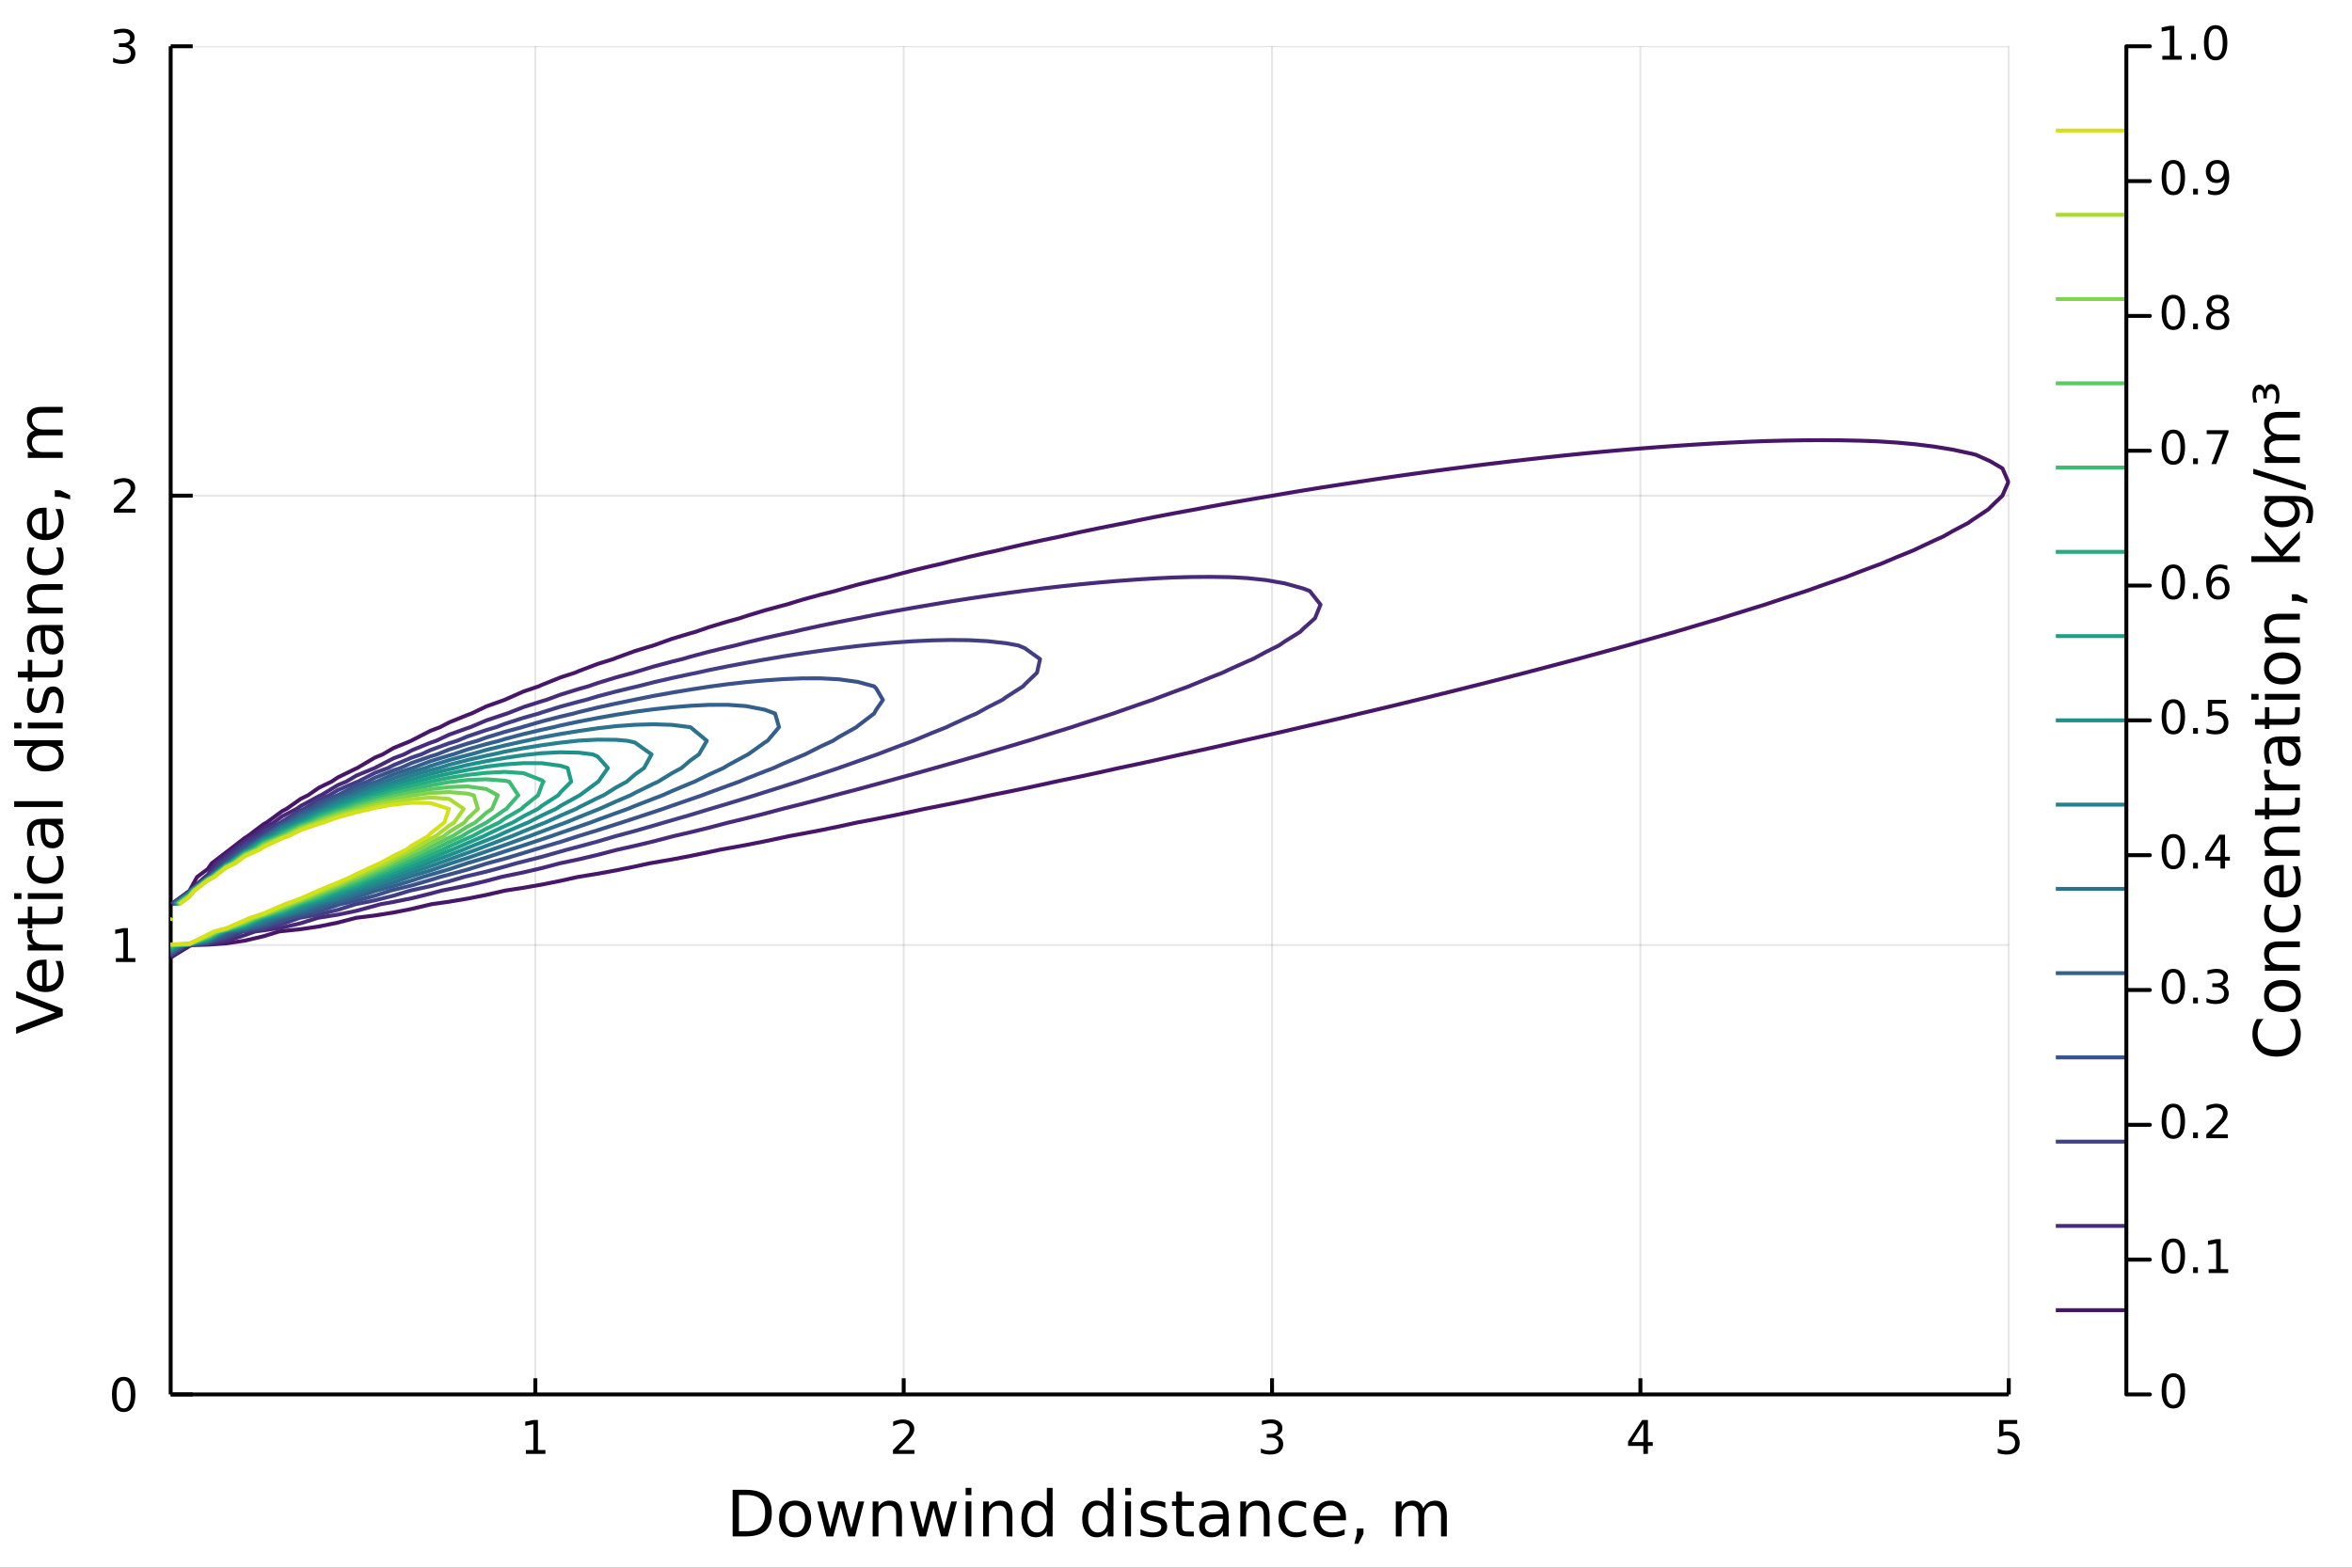 <?xml version="1.0" encoding="utf-8"?>
<svg xmlns="http://www.w3.org/2000/svg" xmlns:xlink="http://www.w3.org/1999/xlink" width="600" height="400" viewBox="0 0 2400 1600">
<rect x="0" y="0" width="2400" height="1600" fill="#333333" stroke="none"/>
<defs>
  <clipPath id="clip710">
    <rect x="0" y="0" width="2400" height="1600"/>
  </clipPath>
</defs>
<path clip-path="url(#clip710)" d="
M0 1600 L2400 1600 L2400 0 L0 0  Z
  " fill="#ffffff" fill-rule="evenodd" fill-opacity="1"/>
<defs>
  <clipPath id="clip711">
    <rect x="480" y="0" width="1681" height="1600"/>
  </clipPath>
</defs>
<path clip-path="url(#clip710)" d="
M174.149 1423.18 L2049.76 1423.18 L2049.76 47.244 L174.149 47.244  Z
  " fill="#ffffff" fill-rule="evenodd" fill-opacity="1"/>
<defs>
  <clipPath id="clip712">
    <rect x="174" y="47" width="1877" height="1377"/>
  </clipPath>
</defs>
<polyline clip-path="url(#clip712)" style="stroke:#000000; stroke-linecap:butt; stroke-linejoin:round; stroke-width:2; stroke-opacity:0.1; fill:none" points="
  546.265,1423.18 546.265,47.244 
  "/>
<polyline clip-path="url(#clip712)" style="stroke:#000000; stroke-linecap:butt; stroke-linejoin:round; stroke-width:2; stroke-opacity:0.1; fill:none" points="
  922.14,1423.18 922.14,47.244 
  "/>
<polyline clip-path="url(#clip712)" style="stroke:#000000; stroke-linecap:butt; stroke-linejoin:round; stroke-width:2; stroke-opacity:0.1; fill:none" points="
  1298.01,1423.18 1298.01,47.244 
  "/>
<polyline clip-path="url(#clip712)" style="stroke:#000000; stroke-linecap:butt; stroke-linejoin:round; stroke-width:2; stroke-opacity:0.1; fill:none" points="
  1673.89,1423.18 1673.89,47.244 
  "/>
<polyline clip-path="url(#clip712)" style="stroke:#000000; stroke-linecap:butt; stroke-linejoin:round; stroke-width:2; stroke-opacity:0.1; fill:none" points="
  2049.76,1423.18 2049.76,47.244 
  "/>
<polyline clip-path="url(#clip710)" style="stroke:#000000; stroke-linecap:butt; stroke-linejoin:round; stroke-width:4; stroke-opacity:1; fill:none" points="
  174.149,1423.18 2049.76,1423.18 
  "/>
<polyline clip-path="url(#clip710)" style="stroke:#000000; stroke-linecap:butt; stroke-linejoin:round; stroke-width:4; stroke-opacity:1; fill:none" points="
  546.265,1423.18 546.265,1406.67 
  "/>
<polyline clip-path="url(#clip710)" style="stroke:#000000; stroke-linecap:butt; stroke-linejoin:round; stroke-width:4; stroke-opacity:1; fill:none" points="
  922.14,1423.18 922.14,1406.67 
  "/>
<polyline clip-path="url(#clip710)" style="stroke:#000000; stroke-linecap:butt; stroke-linejoin:round; stroke-width:4; stroke-opacity:1; fill:none" points="
  1298.01,1423.18 1298.01,1406.67 
  "/>
<polyline clip-path="url(#clip710)" style="stroke:#000000; stroke-linecap:butt; stroke-linejoin:round; stroke-width:4; stroke-opacity:1; fill:none" points="
  1673.89,1423.18 1673.89,1406.67 
  "/>
<polyline clip-path="url(#clip710)" style="stroke:#000000; stroke-linecap:butt; stroke-linejoin:round; stroke-width:4; stroke-opacity:1; fill:none" points="
  2049.76,1423.18 2049.76,1406.67 
  "/>
<path clip-path="url(#clip710)" d="M536.647 1479.92 L544.286 1479.92 L544.286 1453.55 L535.976 1455.22 L535.976 1450.96 L544.239 1449.29 L548.915 1449.29 L548.915 1479.92 L556.554 1479.92 L556.554 1483.85 L536.647 1483.85 L536.647 1479.92 Z" fill="#000000" fill-rule="evenodd" fill-opacity="1" /><path clip-path="url(#clip710)" d="M916.792 1479.92 L933.112 1479.92 L933.112 1483.85 L911.167 1483.85 L911.167 1479.92 Q913.829 1477.16 918.413 1472.53 Q923.019 1467.88 924.2 1466.54 Q926.445 1464.01 927.325 1462.28 Q928.228 1460.52 928.228 1458.83 Q928.228 1456.07 926.283 1454.34 Q924.362 1452.6 921.26 1452.6 Q919.061 1452.6 916.607 1453.37 Q914.177 1454.13 911.399 1455.68 L911.399 1450.96 Q914.223 1449.82 916.677 1449.25 Q919.13 1448.67 921.167 1448.67 Q926.538 1448.67 929.732 1451.35 Q932.927 1454.04 932.927 1458.53 Q932.927 1460.66 932.116 1462.58 Q931.329 1464.48 929.223 1467.07 Q928.644 1467.74 925.542 1470.96 Q922.441 1474.15 916.792 1479.92 Z" fill="#000000" fill-rule="evenodd" fill-opacity="1" /><path clip-path="url(#clip710)" d="M1302.26 1465.22 Q1305.62 1465.94 1307.49 1468.2 Q1309.39 1470.47 1309.39 1473.81 Q1309.39 1478.92 1305.87 1481.72 Q1302.35 1484.52 1295.87 1484.52 Q1293.7 1484.52 1291.38 1484.08 Q1289.09 1483.67 1286.64 1482.81 L1286.64 1478.3 Q1288.58 1479.43 1290.9 1480.01 Q1293.21 1480.59 1295.73 1480.59 Q1300.13 1480.59 1302.42 1478.85 Q1304.74 1477.12 1304.74 1473.81 Q1304.74 1470.75 1302.59 1469.04 Q1300.46 1467.3 1296.64 1467.3 L1292.61 1467.3 L1292.61 1463.46 L1296.82 1463.46 Q1300.27 1463.46 1302.1 1462.09 Q1303.93 1460.7 1303.93 1458.11 Q1303.93 1455.45 1302.03 1454.04 Q1300.16 1452.6 1296.64 1452.6 Q1294.72 1452.6 1292.52 1453.02 Q1290.32 1453.44 1287.68 1454.31 L1287.68 1450.15 Q1290.34 1449.41 1292.66 1449.04 Q1294.99 1448.67 1297.05 1448.67 Q1302.38 1448.67 1305.48 1451.1 Q1308.58 1453.5 1308.58 1457.63 Q1308.58 1460.5 1306.94 1462.49 Q1305.29 1464.45 1302.26 1465.22 Z" fill="#000000" fill-rule="evenodd" fill-opacity="1" /><path clip-path="url(#clip710)" d="M1676.9 1453.37 L1665.09 1471.81 L1676.9 1471.81 L1676.9 1453.37 M1675.67 1449.29 L1681.55 1449.29 L1681.55 1471.81 L1686.48 1471.81 L1686.48 1475.7 L1681.55 1475.7 L1681.55 1483.85 L1676.9 1483.85 L1676.9 1475.7 L1661.3 1475.7 L1661.3 1471.19 L1675.67 1449.29 Z" fill="#000000" fill-rule="evenodd" fill-opacity="1" /><path clip-path="url(#clip710)" d="M2040.04 1449.29 L2058.4 1449.29 L2058.4 1453.23 L2044.32 1453.23 L2044.32 1461.7 Q2045.34 1461.35 2046.36 1461.19 Q2047.38 1461 2048.4 1461 Q2054.19 1461 2057.56 1464.18 Q2060.94 1467.35 2060.94 1472.76 Q2060.94 1478.34 2057.47 1481.44 Q2054 1484.52 2047.68 1484.52 Q2045.5 1484.52 2043.24 1484.15 Q2040.99 1483.78 2038.58 1483.04 L2038.58 1478.34 Q2040.67 1479.48 2042.89 1480.03 Q2045.11 1480.59 2047.59 1480.59 Q2051.59 1480.59 2053.93 1478.48 Q2056.27 1476.38 2056.27 1472.76 Q2056.27 1469.15 2053.93 1467.05 Q2051.59 1464.94 2047.59 1464.94 Q2045.71 1464.94 2043.84 1465.36 Q2041.99 1465.77 2040.04 1466.65 L2040.04 1449.29 Z" fill="#000000" fill-rule="evenodd" fill-opacity="1" /><path clip-path="url(#clip710)" d="M754.013 1525.81 L754.013 1562.76 L761.779 1562.76 Q771.614 1562.76 776.165 1558.3 Q780.749 1553.85 780.749 1544.24 Q780.749 1534.69 776.165 1530.26 Q771.614 1525.81 761.779 1525.81 L754.013 1525.81 M747.583 1520.52 L760.792 1520.52 Q774.606 1520.52 781.067 1526.28 Q787.528 1532.01 787.528 1544.24 Q787.528 1556.52 781.035 1562.28 Q774.542 1568.04 760.792 1568.04 L747.583 1568.04 L747.583 1520.52 Z" fill="#000000" fill-rule="evenodd" fill-opacity="1" /><path clip-path="url(#clip710)" d="M811.336 1536.5 Q806.625 1536.5 803.888 1540.19 Q801.151 1543.85 801.151 1550.25 Q801.151 1556.65 803.856 1560.34 Q806.593 1564 811.336 1564 Q816.015 1564 818.752 1560.31 Q821.489 1556.62 821.489 1550.25 Q821.489 1543.92 818.752 1540.23 Q816.015 1536.5 811.336 1536.5 M811.336 1531.54 Q818.975 1531.54 823.335 1536.5 Q827.696 1541.47 827.696 1550.25 Q827.696 1559 823.335 1564 Q818.975 1568.97 811.336 1568.97 Q803.665 1568.97 799.305 1564 Q794.976 1559 794.976 1550.25 Q794.976 1541.47 799.305 1536.5 Q803.665 1531.54 811.336 1531.54 Z" fill="#000000" fill-rule="evenodd" fill-opacity="1" /><path clip-path="url(#clip710)" d="M833.998 1532.4 L839.854 1532.4 L847.175 1560.21 L854.464 1532.4 L861.37 1532.4 L868.691 1560.21 L875.98 1532.4 L881.836 1532.4 L872.51 1568.04 L865.604 1568.04 L857.933 1538.83 L850.23 1568.04 L843.324 1568.04 L833.998 1532.4 Z" fill="#000000" fill-rule="evenodd" fill-opacity="1" /><path clip-path="url(#clip710)" d="M920.349 1546.53 L920.349 1568.04 L914.492 1568.04 L914.492 1546.72 Q914.492 1541.66 912.519 1539.14 Q910.545 1536.63 906.599 1536.63 Q901.856 1536.63 899.119 1539.65 Q896.382 1542.68 896.382 1547.9 L896.382 1568.04 L890.493 1568.04 L890.493 1532.4 L896.382 1532.4 L896.382 1537.93 Q898.482 1534.72 901.315 1533.13 Q904.18 1531.54 907.904 1531.54 Q914.047 1531.54 917.198 1535.36 Q920.349 1539.14 920.349 1546.53 Z" fill="#000000" fill-rule="evenodd" fill-opacity="1" /><path clip-path="url(#clip710)" d="M928.624 1532.4 L934.48 1532.4 L941.801 1560.21 L949.09 1532.4 L955.997 1532.4 L963.317 1560.21 L970.606 1532.4 L976.462 1532.4 L967.137 1568.04 L960.23 1568.04 L952.559 1538.83 L944.857 1568.04 L937.95 1568.04 L928.624 1532.4 Z" fill="#000000" fill-rule="evenodd" fill-opacity="1" /><path clip-path="url(#clip710)" d="M985.342 1532.4 L991.199 1532.4 L991.199 1568.04 L985.342 1568.04 L985.342 1532.4 M985.342 1518.52 L991.199 1518.52 L991.199 1525.93 L985.342 1525.93 L985.342 1518.52 Z" fill="#000000" fill-rule="evenodd" fill-opacity="1" /><path clip-path="url(#clip710)" d="M1033.09 1546.53 L1033.09 1568.04 L1027.23 1568.04 L1027.23 1546.72 Q1027.23 1541.66 1025.26 1539.14 Q1023.28 1536.63 1019.34 1536.63 Q1014.59 1536.63 1011.86 1539.65 Q1009.12 1542.68 1009.12 1547.9 L1009.12 1568.04 L1003.23 1568.04 L1003.23 1532.4 L1009.12 1532.4 L1009.12 1537.93 Q1011.22 1534.72 1014.05 1533.13 Q1016.92 1531.54 1020.64 1531.54 Q1026.78 1531.54 1029.93 1535.36 Q1033.09 1539.14 1033.09 1546.53 Z" fill="#000000" fill-rule="evenodd" fill-opacity="1" /><path clip-path="url(#clip710)" d="M1068.22 1537.81 L1068.22 1518.52 L1074.08 1518.52 L1074.08 1568.04 L1068.22 1568.04 L1068.22 1562.7 Q1066.38 1565.88 1063.55 1567.44 Q1060.74 1568.97 1056.8 1568.97 Q1050.34 1568.97 1046.26 1563.81 Q1042.22 1558.65 1042.22 1550.25 Q1042.22 1541.85 1046.26 1536.69 Q1050.34 1531.54 1056.8 1531.54 Q1060.74 1531.54 1063.55 1533.1 Q1066.38 1534.62 1068.22 1537.81 M1048.27 1550.25 Q1048.27 1556.71 1050.91 1560.4 Q1053.58 1564.07 1058.23 1564.07 Q1062.88 1564.07 1065.55 1560.4 Q1068.22 1556.71 1068.22 1550.25 Q1068.22 1543.79 1065.55 1540.13 Q1062.88 1536.44 1058.23 1536.44 Q1053.58 1536.44 1050.91 1540.13 Q1048.27 1543.79 1048.27 1550.25 Z" fill="#000000" fill-rule="evenodd" fill-opacity="1" /><path clip-path="url(#clip710)" d="M1130.32 1537.81 L1130.32 1518.52 L1136.18 1518.52 L1136.18 1568.04 L1130.32 1568.04 L1130.32 1562.7 Q1128.48 1565.88 1125.64 1567.44 Q1122.84 1568.97 1118.89 1568.97 Q1112.43 1568.97 1108.36 1563.81 Q1104.32 1558.65 1104.32 1550.25 Q1104.32 1541.85 1108.36 1536.69 Q1112.43 1531.54 1118.89 1531.54 Q1122.84 1531.54 1125.64 1533.1 Q1128.48 1534.62 1130.32 1537.81 M1110.36 1550.25 Q1110.36 1556.71 1113.01 1560.4 Q1115.68 1564.07 1120.33 1564.07 Q1124.97 1564.07 1127.65 1560.4 Q1130.32 1556.71 1130.32 1550.25 Q1130.32 1543.79 1127.65 1540.13 Q1124.97 1536.44 1120.33 1536.44 Q1115.68 1536.44 1113.01 1540.13 Q1110.36 1543.79 1110.36 1550.25 Z" fill="#000000" fill-rule="evenodd" fill-opacity="1" /><path clip-path="url(#clip710)" d="M1148.24 1532.4 L1154.1 1532.4 L1154.1 1568.04 L1148.24 1568.04 L1148.24 1532.4 M1148.24 1518.52 L1154.1 1518.52 L1154.1 1525.93 L1148.24 1525.93 L1148.24 1518.52 Z" fill="#000000" fill-rule="evenodd" fill-opacity="1" /><path clip-path="url(#clip710)" d="M1189.08 1533.45 L1189.08 1538.98 Q1186.59 1537.71 1183.92 1537.07 Q1181.25 1536.44 1178.38 1536.44 Q1174.02 1536.44 1171.83 1537.77 Q1169.66 1539.11 1169.66 1541.79 Q1169.66 1543.82 1171.22 1545 Q1172.78 1546.15 1177.49 1547.2 L1179.5 1547.64 Q1185.73 1548.98 1188.34 1551.43 Q1190.99 1553.85 1190.99 1558.21 Q1190.99 1563.17 1187.04 1566.07 Q1183.12 1568.97 1176.25 1568.97 Q1173.39 1568.97 1170.27 1568.39 Q1167.18 1567.85 1163.74 1566.74 L1163.74 1560.69 Q1166.99 1562.38 1170.14 1563.24 Q1173.29 1564.07 1176.38 1564.07 Q1180.52 1564.07 1182.74 1562.66 Q1184.97 1561.23 1184.97 1558.65 Q1184.97 1556.27 1183.35 1554.99 Q1181.76 1553.72 1176.31 1552.54 L1174.28 1552.07 Q1168.83 1550.92 1166.41 1548.56 Q1164 1546.18 1164 1542.04 Q1164 1537.01 1167.56 1534.27 Q1171.13 1531.54 1177.68 1531.54 Q1180.93 1531.54 1183.79 1532.01 Q1186.66 1532.49 1189.08 1533.45 Z" fill="#000000" fill-rule="evenodd" fill-opacity="1" /><path clip-path="url(#clip710)" d="M1206.11 1522.27 L1206.11 1532.4 L1218.17 1532.4 L1218.17 1536.95 L1206.11 1536.95 L1206.11 1556.3 Q1206.11 1560.66 1207.28 1561.9 Q1208.49 1563.14 1212.15 1563.14 L1218.17 1563.14 L1218.17 1568.04 L1212.15 1568.04 Q1205.37 1568.04 1202.79 1565.53 Q1200.22 1562.98 1200.22 1556.3 L1200.22 1536.95 L1195.92 1536.95 L1195.92 1532.4 L1200.22 1532.4 L1200.22 1522.27 L1206.11 1522.27 Z" fill="#000000" fill-rule="evenodd" fill-opacity="1" /><path clip-path="url(#clip710)" d="M1242.07 1550.12 Q1234.97 1550.12 1232.24 1551.75 Q1229.5 1553.37 1229.5 1557.29 Q1229.5 1560.4 1231.54 1562.25 Q1233.61 1564.07 1237.14 1564.07 Q1242.01 1564.07 1244.94 1560.63 Q1247.9 1557.16 1247.9 1551.43 L1247.9 1550.12 L1242.07 1550.12 M1253.75 1547.71 L1253.75 1568.04 L1247.9 1568.04 L1247.9 1562.63 Q1245.89 1565.88 1242.9 1567.44 Q1239.91 1568.97 1235.58 1568.97 Q1230.1 1568.97 1226.86 1565.91 Q1223.64 1562.82 1223.64 1557.67 Q1223.64 1551.65 1227.65 1548.6 Q1231.7 1545.54 1239.68 1545.54 L1247.9 1545.54 L1247.9 1544.97 Q1247.9 1540.93 1245.22 1538.73 Q1242.58 1536.5 1237.77 1536.5 Q1234.72 1536.5 1231.82 1537.23 Q1228.93 1537.97 1226.25 1539.43 L1226.25 1534.02 Q1229.47 1532.78 1232.49 1532.17 Q1235.51 1531.54 1238.38 1531.54 Q1246.11 1531.54 1249.93 1535.55 Q1253.75 1539.56 1253.75 1547.71 Z" fill="#000000" fill-rule="evenodd" fill-opacity="1" /><path clip-path="url(#clip710)" d="M1295.45 1546.53 L1295.45 1568.04 L1289.59 1568.04 L1289.59 1546.72 Q1289.59 1541.66 1287.62 1539.14 Q1285.64 1536.63 1281.7 1536.63 Q1276.96 1536.63 1274.22 1539.65 Q1271.48 1542.68 1271.48 1547.9 L1271.48 1568.04 L1265.59 1568.04 L1265.59 1532.4 L1271.48 1532.4 L1271.48 1537.93 Q1273.58 1534.72 1276.41 1533.13 Q1279.28 1531.54 1283 1531.54 Q1289.15 1531.54 1292.3 1535.36 Q1295.45 1539.14 1295.45 1546.53 Z" fill="#000000" fill-rule="evenodd" fill-opacity="1" /><path clip-path="url(#clip710)" d="M1332.78 1533.76 L1332.78 1539.24 Q1330.3 1537.87 1327.79 1537.2 Q1325.3 1536.5 1322.76 1536.5 Q1317.06 1536.5 1313.91 1540.13 Q1310.76 1543.73 1310.76 1550.25 Q1310.76 1556.78 1313.91 1560.4 Q1317.06 1564 1322.76 1564 Q1325.3 1564 1327.79 1563.33 Q1330.3 1562.63 1332.78 1561.26 L1332.78 1566.68 Q1330.33 1567.82 1327.69 1568.39 Q1325.08 1568.97 1322.12 1568.97 Q1314.07 1568.97 1309.33 1563.91 Q1304.58 1558.85 1304.58 1550.25 Q1304.58 1541.53 1309.36 1536.53 Q1314.16 1531.54 1322.5 1531.54 Q1325.21 1531.54 1327.79 1532.11 Q1330.36 1532.65 1332.78 1533.76 Z" fill="#000000" fill-rule="evenodd" fill-opacity="1" /><path clip-path="url(#clip710)" d="M1373.46 1548.76 L1373.46 1551.62 L1346.53 1551.62 Q1346.91 1557.67 1350.16 1560.85 Q1353.44 1564 1359.26 1564 Q1362.64 1564 1365.79 1563.17 Q1368.97 1562.35 1372.09 1560.69 L1372.09 1566.23 Q1368.94 1567.57 1365.63 1568.27 Q1362.32 1568.97 1358.91 1568.97 Q1350.38 1568.97 1345.39 1564 Q1340.42 1559.04 1340.42 1550.57 Q1340.42 1541.82 1345.13 1536.69 Q1349.87 1531.54 1357.9 1531.54 Q1365.09 1531.54 1369.26 1536.18 Q1373.46 1540.8 1373.46 1548.76 M1367.6 1547.04 Q1367.54 1542.23 1364.9 1539.37 Q1362.29 1536.5 1357.96 1536.5 Q1353.06 1536.5 1350.1 1539.27 Q1347.17 1542.04 1346.72 1547.07 L1367.6 1547.04 Z" fill="#000000" fill-rule="evenodd" fill-opacity="1" /><path clip-path="url(#clip710)" d="M1384.57 1559.96 L1391.28 1559.96 L1391.28 1565.43 L1386.06 1575.62 L1381.96 1575.62 L1384.57 1565.43 L1384.57 1559.96 Z" fill="#000000" fill-rule="evenodd" fill-opacity="1" /><path clip-path="url(#clip710)" d="M1452.27 1539.24 Q1454.46 1535.29 1457.52 1533.41 Q1460.57 1531.54 1464.71 1531.54 Q1470.28 1531.54 1473.31 1535.45 Q1476.33 1539.33 1476.33 1546.53 L1476.33 1568.04 L1470.44 1568.04 L1470.44 1546.72 Q1470.44 1541.59 1468.63 1539.11 Q1466.81 1536.63 1463.09 1536.63 Q1458.54 1536.63 1455.9 1539.65 Q1453.25 1542.68 1453.25 1547.9 L1453.25 1568.04 L1447.37 1568.04 L1447.37 1546.72 Q1447.37 1541.56 1445.55 1539.11 Q1443.74 1536.63 1439.95 1536.63 Q1435.46 1536.63 1432.82 1539.68 Q1430.18 1542.71 1430.18 1547.9 L1430.18 1568.04 L1424.29 1568.04 L1424.29 1532.4 L1430.18 1532.4 L1430.18 1537.93 Q1432.18 1534.66 1434.98 1533.1 Q1437.79 1531.54 1441.64 1531.54 Q1445.52 1531.54 1448.22 1533.51 Q1450.96 1535.48 1452.27 1539.24 Z" fill="#000000" fill-rule="evenodd" fill-opacity="1" /><polyline clip-path="url(#clip712)" style="stroke:#000000; stroke-linecap:butt; stroke-linejoin:round; stroke-width:2; stroke-opacity:0.1; fill:none" points="
  174.149,1423.18 2049.76,1423.18 
  "/>
<polyline clip-path="url(#clip712)" style="stroke:#000000; stroke-linecap:butt; stroke-linejoin:round; stroke-width:2; stroke-opacity:0.1; fill:none" points="
  174.149,964.535 2049.76,964.535 
  "/>
<polyline clip-path="url(#clip712)" style="stroke:#000000; stroke-linecap:butt; stroke-linejoin:round; stroke-width:2; stroke-opacity:0.1; fill:none" points="
  174.149,505.889 2049.76,505.889 
  "/>
<polyline clip-path="url(#clip712)" style="stroke:#000000; stroke-linecap:butt; stroke-linejoin:round; stroke-width:2; stroke-opacity:0.1; fill:none" points="
  174.149,47.244 2049.76,47.244 
  "/>
<polyline clip-path="url(#clip710)" style="stroke:#000000; stroke-linecap:butt; stroke-linejoin:round; stroke-width:4; stroke-opacity:1; fill:none" points="
  174.149,1423.18 174.149,47.244 
  "/>
<polyline clip-path="url(#clip710)" style="stroke:#000000; stroke-linecap:butt; stroke-linejoin:round; stroke-width:4; stroke-opacity:1; fill:none" points="
  174.149,1423.18 196.656,1423.18 
  "/>
<polyline clip-path="url(#clip710)" style="stroke:#000000; stroke-linecap:butt; stroke-linejoin:round; stroke-width:4; stroke-opacity:1; fill:none" points="
  174.149,964.535 196.656,964.535 
  "/>
<polyline clip-path="url(#clip710)" style="stroke:#000000; stroke-linecap:butt; stroke-linejoin:round; stroke-width:4; stroke-opacity:1; fill:none" points="
  174.149,505.889 196.656,505.889 
  "/>
<polyline clip-path="url(#clip710)" style="stroke:#000000; stroke-linecap:butt; stroke-linejoin:round; stroke-width:4; stroke-opacity:1; fill:none" points="
  174.149,47.244 196.656,47.244 
  "/>
<path clip-path="url(#clip710)" d="M126.205 1408.98 Q122.593 1408.98 120.765 1412.54 Q118.959 1416.08 118.959 1423.21 Q118.959 1430.32 120.765 1433.89 Q122.593 1437.43 126.205 1437.43 Q129.839 1437.43 131.644 1433.89 Q133.473 1430.32 133.473 1423.21 Q133.473 1416.08 131.644 1412.54 Q129.839 1408.98 126.205 1408.98 M126.205 1405.27 Q132.015 1405.27 135.07 1409.88 Q138.149 1414.46 138.149 1423.21 Q138.149 1431.94 135.07 1436.55 Q132.015 1441.13 126.205 1441.13 Q120.394 1441.13 117.316 1436.55 Q114.26 1431.94 114.26 1423.21 Q114.26 1414.46 117.316 1409.88 Q120.394 1405.27 126.205 1405.27 Z" fill="#000000" fill-rule="evenodd" fill-opacity="1" /><path clip-path="url(#clip710)" d="M118.242 977.879 L125.88 977.879 L125.88 951.514 L117.57 953.18 L117.57 948.921 L125.834 947.255 L130.51 947.255 L130.51 977.879 L138.149 977.879 L138.149 981.815 L118.242 981.815 L118.242 977.879 Z" fill="#000000" fill-rule="evenodd" fill-opacity="1" /><path clip-path="url(#clip710)" d="M121.83 519.234 L138.149 519.234 L138.149 523.169 L116.205 523.169 L116.205 519.234 Q118.867 516.48 123.45 511.85 Q128.056 507.197 129.237 505.855 Q131.482 503.331 132.362 501.595 Q133.265 499.836 133.265 498.146 Q133.265 495.392 131.32 493.656 Q129.399 491.92 126.297 491.92 Q124.098 491.92 121.644 492.683 Q119.214 493.447 116.436 494.998 L116.436 490.276 Q119.26 489.142 121.714 488.563 Q124.168 487.984 126.205 487.984 Q131.575 487.984 134.769 490.67 Q137.964 493.355 137.964 497.845 Q137.964 499.975 137.154 501.896 Q136.367 503.794 134.26 506.387 Q133.681 507.058 130.58 510.276 Q127.478 513.47 121.83 519.234 Z" fill="#000000" fill-rule="evenodd" fill-opacity="1" /><path clip-path="url(#clip710)" d="M131.019 45.89 Q134.376 46.608 136.251 48.876 Q138.149 51.145 138.149 54.478 Q138.149 59.594 134.63 62.395 Q131.112 65.195 124.63 65.195 Q122.455 65.195 120.14 64.756 Q117.848 64.339 115.394 63.482 L115.394 58.969 Q117.339 60.103 119.654 60.681 Q121.968 61.26 124.492 61.26 Q128.89 61.26 131.181 59.524 Q133.496 57.788 133.496 54.478 Q133.496 51.422 131.343 49.709 Q129.214 47.973 125.394 47.973 L121.367 47.973 L121.367 44.131 L125.58 44.131 Q129.029 44.131 130.857 42.765 Q132.686 41.376 132.686 38.783 Q132.686 36.121 130.788 34.709 Q128.913 33.274 125.394 33.274 Q123.473 33.274 121.274 33.691 Q119.075 34.108 116.436 34.987 L116.436 30.821 Q119.098 30.08 121.413 29.709 Q123.751 29.339 125.811 29.339 Q131.135 29.339 134.237 31.77 Q137.339 34.177 137.339 38.297 Q137.339 41.168 135.695 43.158 Q134.052 45.126 131.019 45.89 Z" fill="#000000" fill-rule="evenodd" fill-opacity="1" /><path clip-path="url(#clip710)" d="M64.004 1036.98 L16.484 1055.12 L16.484 1048.4 L56.493 1033.35 L16.484 1018.26 L16.484 1011.58 L64.004 1029.69 L64.004 1036.98 Z" fill="#000000" fill-rule="evenodd" fill-opacity="1" /><path clip-path="url(#clip710)" d="M44.716 979.464 L47.581 979.464 L47.581 1006.39 Q53.628 1006.01 56.811 1002.76 Q59.962 999.484 59.962 993.66 Q59.962 990.286 59.134 987.135 Q58.307 983.952 56.652 980.833 L62.19 980.833 Q63.527 983.984 64.227 987.294 Q64.927 990.604 64.927 994.01 Q64.927 1002.54 59.962 1007.54 Q54.997 1012.5 46.53 1012.5 Q37.777 1012.5 32.653 1007.79 Q27.497 1003.05 27.497 995.028 Q27.497 987.835 32.144 983.665 Q36.759 979.464 44.716 979.464 M42.997 985.321 Q38.191 985.384 35.327 988.026 Q32.462 990.636 32.462 994.965 Q32.462 999.866 35.231 1002.83 Q38 1005.75 43.029 1006.2 L42.997 985.321 Z" fill="#000000" fill-rule="evenodd" fill-opacity="1" /><path clip-path="url(#clip710)" d="M33.831 949.195 Q33.258 950.182 33.003 951.36 Q32.717 952.505 32.717 953.906 Q32.717 958.871 35.963 961.545 Q39.178 964.186 45.225 964.186 L64.004 964.186 L64.004 970.075 L28.356 970.075 L28.356 964.186 L33.894 964.186 Q30.648 962.34 29.088 959.38 Q27.497 956.42 27.497 952.187 Q27.497 951.582 27.592 950.85 Q27.656 950.118 27.815 949.227 L33.831 949.195 Z" fill="#000000" fill-rule="evenodd" fill-opacity="1" /><path clip-path="url(#clip710)" d="M18.235 937.259 L28.356 937.259 L28.356 925.196 L32.908 925.196 L32.908 937.259 L52.259 937.259 Q56.62 937.259 57.861 936.082 Q59.103 934.872 59.103 931.212 L59.103 925.196 L64.004 925.196 L64.004 931.212 Q64.004 937.992 61.49 940.57 Q58.943 943.148 52.259 943.148 L32.908 943.148 L32.908 947.445 L28.356 947.445 L28.356 943.148 L18.235 943.148 L18.235 937.259 Z" fill="#000000" fill-rule="evenodd" fill-opacity="1" /><path clip-path="url(#clip710)" d="M28.356 917.494 L28.356 911.638 L64.004 911.638 L64.004 917.494 L28.356 917.494 M14.479 917.494 L14.479 911.638 L21.895 911.638 L21.895 917.494 L14.479 917.494 Z" fill="#000000" fill-rule="evenodd" fill-opacity="1" /><path clip-path="url(#clip710)" d="M29.725 873.73 L35.199 873.73 Q33.831 876.212 33.162 878.727 Q32.462 881.209 32.462 883.756 Q32.462 889.453 36.09 892.604 Q39.687 895.755 46.212 895.755 Q52.737 895.755 56.365 892.604 Q59.962 889.453 59.962 883.756 Q59.962 881.209 59.294 878.727 Q58.593 876.212 57.225 873.73 L62.636 873.73 Q63.781 876.181 64.354 878.822 Q64.927 881.432 64.927 884.392 Q64.927 892.445 59.866 897.187 Q54.806 901.93 46.212 901.93 Q37.491 901.93 32.494 897.156 Q27.497 892.349 27.497 884.01 Q27.497 881.305 28.07 878.727 Q28.611 876.149 29.725 873.73 Z" fill="#000000" fill-rule="evenodd" fill-opacity="1" /><path clip-path="url(#clip710)" d="M46.085 847.344 Q46.085 854.442 47.708 857.179 Q49.331 859.916 53.246 859.916 Q56.365 859.916 58.211 857.879 Q60.026 855.81 60.026 852.277 Q60.026 847.408 56.588 844.479 Q53.119 841.519 47.39 841.519 L46.085 841.519 L46.085 847.344 M43.666 835.663 L64.004 835.663 L64.004 841.519 L58.593 841.519 Q61.84 843.524 63.399 846.516 Q64.927 849.508 64.927 853.837 Q64.927 859.311 61.872 862.558 Q58.784 865.773 53.628 865.773 Q47.612 865.773 44.557 861.762 Q41.501 857.72 41.501 849.731 L41.501 841.519 L40.928 841.519 Q36.886 841.519 34.69 844.193 Q32.462 846.835 32.462 851.641 Q32.462 854.696 33.194 857.593 Q33.926 860.489 35.39 863.163 L29.98 863.163 Q28.738 859.948 28.133 856.924 Q27.497 853.901 27.497 851.036 Q27.497 843.302 31.507 839.482 Q35.518 835.663 43.666 835.663 Z" fill="#000000" fill-rule="evenodd" fill-opacity="1" /><path clip-path="url(#clip710)" d="M14.479 823.6 L14.479 817.743 L64.004 817.743 L64.004 823.6 L14.479 823.6 Z" fill="#000000" fill-rule="evenodd" fill-opacity="1" /><path clip-path="url(#clip710)" d="M33.767 761.311 L14.479 761.311 L14.479 755.455 L64.004 755.455 L64.004 761.311 L58.657 761.311 Q61.84 763.157 63.399 765.99 Q64.927 768.791 64.927 772.738 Q64.927 779.199 59.771 783.273 Q54.615 787.315 46.212 787.315 Q37.809 787.315 32.653 783.273 Q27.497 779.199 27.497 772.738 Q27.497 768.791 29.056 765.99 Q30.584 763.157 33.767 761.311 M46.212 781.268 Q52.673 781.268 56.365 778.626 Q60.026 775.952 60.026 771.306 Q60.026 766.659 56.365 763.985 Q52.673 761.311 46.212 761.311 Q39.751 761.311 36.09 763.985 Q32.398 766.659 32.398 771.306 Q32.398 775.952 36.09 778.626 Q39.751 781.268 46.212 781.268 Z" fill="#000000" fill-rule="evenodd" fill-opacity="1" /><path clip-path="url(#clip710)" d="M28.356 743.392 L28.356 737.535 L64.004 737.535 L64.004 743.392 L28.356 743.392 M14.479 743.392 L14.479 737.535 L21.895 737.535 L21.895 743.392 L14.479 743.392 Z" fill="#000000" fill-rule="evenodd" fill-opacity="1" /><path clip-path="url(#clip710)" d="M29.407 702.556 L34.945 702.556 Q33.672 705.039 33.035 707.712 Q32.398 710.386 32.398 713.25 Q32.398 717.611 33.735 719.807 Q35.072 721.971 37.746 721.971 Q39.783 721.971 40.96 720.412 Q42.106 718.852 43.157 714.141 L43.602 712.136 Q44.939 705.898 47.39 703.288 Q49.809 700.646 54.169 700.646 Q59.134 700.646 62.031 704.593 Q64.927 708.508 64.927 715.383 Q64.927 718.247 64.354 721.367 Q63.813 724.454 62.699 727.891 L56.652 727.891 Q58.339 724.645 59.198 721.494 Q60.026 718.343 60.026 715.255 Q60.026 711.118 58.625 708.89 Q57.193 706.662 54.615 706.662 Q52.228 706.662 50.955 708.285 Q49.681 709.876 48.504 715.319 L48.026 717.356 Q46.88 722.799 44.525 725.218 Q42.138 727.637 38 727.637 Q32.971 727.637 30.234 724.072 Q27.497 720.507 27.497 713.951 Q27.497 710.704 27.974 707.839 Q28.452 704.975 29.407 702.556 Z" fill="#000000" fill-rule="evenodd" fill-opacity="1" /><path clip-path="url(#clip710)" d="M18.235 685.528 L28.356 685.528 L28.356 673.465 L32.908 673.465 L32.908 685.528 L52.259 685.528 Q56.62 685.528 57.861 684.35 Q59.103 683.14 59.103 679.48 L59.103 673.465 L64.004 673.465 L64.004 679.48 Q64.004 686.26 61.49 688.838 Q58.943 691.416 52.259 691.416 L32.908 691.416 L32.908 695.713 L28.356 695.713 L28.356 691.416 L18.235 691.416 L18.235 685.528 Z" fill="#000000" fill-rule="evenodd" fill-opacity="1" /><path clip-path="url(#clip710)" d="M46.085 649.561 Q46.085 656.659 47.708 659.396 Q49.331 662.134 53.246 662.134 Q56.365 662.134 58.211 660.097 Q60.026 658.028 60.026 654.495 Q60.026 649.625 56.588 646.697 Q53.119 643.737 47.39 643.737 L46.085 643.737 L46.085 649.561 M43.666 637.88 L64.004 637.88 L64.004 643.737 L58.593 643.737 Q61.84 645.742 63.399 648.734 Q64.927 651.726 64.927 656.054 Q64.927 661.529 61.872 664.775 Q58.784 667.99 53.628 667.99 Q47.612 667.99 44.557 663.98 Q41.501 659.937 41.501 651.949 L41.501 643.737 L40.928 643.737 Q36.886 643.737 34.69 646.41 Q32.462 649.052 32.462 653.858 Q32.462 656.914 33.194 659.81 Q33.926 662.707 35.39 665.38 L29.98 665.38 Q28.738 662.165 28.133 659.142 Q27.497 656.118 27.497 653.253 Q27.497 645.519 31.507 641.7 Q35.518 637.88 43.666 637.88 Z" fill="#000000" fill-rule="evenodd" fill-opacity="1" /><path clip-path="url(#clip710)" d="M42.488 596.185 L64.004 596.185 L64.004 602.041 L42.679 602.041 Q37.618 602.041 35.104 604.015 Q32.589 605.988 32.589 609.935 Q32.589 614.677 35.613 617.415 Q38.637 620.152 43.857 620.152 L64.004 620.152 L64.004 626.04 L28.356 626.04 L28.356 620.152 L33.894 620.152 Q30.68 618.051 29.088 615.218 Q27.497 612.354 27.497 608.63 Q27.497 602.487 31.316 599.336 Q35.104 596.185 42.488 596.185 Z" fill="#000000" fill-rule="evenodd" fill-opacity="1" /><path clip-path="url(#clip710)" d="M29.725 558.85 L35.199 558.85 Q33.831 561.333 33.162 563.847 Q32.462 566.33 32.462 568.876 Q32.462 574.573 36.09 577.724 Q39.687 580.875 46.212 580.875 Q52.737 580.875 56.365 577.724 Q59.962 574.573 59.962 568.876 Q59.962 566.33 59.294 563.847 Q58.593 561.333 57.225 558.85 L62.636 558.85 Q63.781 561.301 64.354 563.943 Q64.927 566.553 64.927 569.513 Q64.927 577.565 59.866 582.308 Q54.806 587.05 46.212 587.05 Q37.491 587.05 32.494 582.276 Q27.497 577.47 27.497 569.131 Q27.497 566.425 28.07 563.847 Q28.611 561.269 29.725 558.85 Z" fill="#000000" fill-rule="evenodd" fill-opacity="1" /><path clip-path="url(#clip710)" d="M44.716 518.173 L47.581 518.173 L47.581 545.1 Q53.628 544.718 56.811 541.472 Q59.962 538.193 59.962 532.369 Q59.962 528.995 59.134 525.844 Q58.307 522.661 56.652 519.542 L62.19 519.542 Q63.527 522.693 64.227 526.003 Q64.927 529.313 64.927 532.719 Q64.927 541.249 59.962 546.246 Q54.997 551.211 46.53 551.211 Q37.777 551.211 32.653 546.501 Q27.497 541.758 27.497 533.737 Q27.497 526.544 32.144 522.375 Q36.759 518.173 44.716 518.173 M42.997 524.03 Q38.191 524.093 35.327 526.735 Q32.462 529.345 32.462 533.674 Q32.462 538.575 35.231 541.535 Q38 544.464 43.029 544.909 L42.997 524.03 Z" fill="#000000" fill-rule="evenodd" fill-opacity="1" /><path clip-path="url(#clip710)" d="M55.92 507.065 L55.92 500.349 L61.394 500.349 L71.579 505.569 L71.579 509.675 L61.394 507.065 L55.92 507.065 Z" fill="#000000" fill-rule="evenodd" fill-opacity="1" /><path clip-path="url(#clip710)" d="M35.199 439.366 Q31.253 437.17 29.375 434.114 Q27.497 431.059 27.497 426.921 Q27.497 421.351 31.412 418.327 Q35.295 415.303 42.488 415.303 L64.004 415.303 L64.004 421.192 L42.679 421.192 Q37.555 421.192 35.072 423.006 Q32.589 424.82 32.589 428.544 Q32.589 433.096 35.613 435.737 Q38.637 438.379 43.857 438.379 L64.004 438.379 L64.004 444.267 L42.679 444.267 Q37.523 444.267 35.072 446.082 Q32.589 447.896 32.589 451.683 Q32.589 456.171 35.645 458.813 Q38.669 461.455 43.857 461.455 L64.004 461.455 L64.004 467.343 L28.356 467.343 L28.356 461.455 L33.894 461.455 Q30.616 459.45 29.056 456.649 Q27.497 453.848 27.497 449.996 Q27.497 446.113 29.47 443.408 Q31.444 440.671 35.199 439.366 Z" fill="#000000" fill-rule="evenodd" fill-opacity="1" /><polyline clip-path="url(#clip712)" style="stroke:#471669; stroke-linecap:butt; stroke-linejoin:round; stroke-width:4; stroke-opacity:1; fill:none" points="
  174.149,977.31 193.095,965.69 195.897,964.535 212.04,964.153 230.986,962.783 249.931,960.008 268.877,955.544 284.96,950.636 287.823,950.335 306.768,948.365 
  325.714,945.51 344.659,941.648 363.426,936.738 363.605,936.714 382.551,934.345 401.496,931.325 420.442,927.582 439.387,923.049 440.307,922.84 458.333,920.282 
  477.279,917.106 496.224,913.363 515.17,909.01 515.48,908.941 534.115,906.087 553.061,902.764 572.007,898.977 589.614,895.043 590.952,894.817 609.898,891.722 
  628.843,888.26 647.789,884.404 662.686,881.145 666.735,880.438 685.68,877.161 704.626,873.564 723.571,869.625 734.596,867.246 742.517,865.826 761.463,862.379 
  780.408,858.648 799.354,854.615 805.28,853.348 818.299,850.96 837.245,847.349 856.191,843.484 874.713,839.45 875.136,839.368 894.082,835.814 913.028,832.044 
  931.973,828.043 943.473,825.551 950.919,824.091 969.864,820.361 988.81,816.433 1007.76,812.295 1010.73,811.653 1026.7,808.472 1045.65,804.569 1064.59,800.483 
  1076.97,797.755 1083.54,796.393 1102.48,792.476 1121.43,788.401 1140.37,784.158 1141.75,783.856 1159.32,780.164 1178.27,776.065 1197.21,771.82 1205.49,769.958 
  1216.16,767.633 1235.1,763.479 1254.05,759.199 1267.71,756.059 1272.99,754.867 1291.94,750.632 1310.89,746.289 1328.48,742.161 1329.83,741.845 1348.78,737.505 
  1367.72,733.075 1386.67,728.545 1387.87,728.263 1405.61,724.068 1424.56,719.529 1443.5,714.906 1445.75,714.364 1462.45,710.282 1481.4,705.612 1500.34,700.876 
  1502,700.466 1519.29,696.095 1538.23,691.276 1556.57,686.568 1557.18,686.405 1576.12,681.442 1595.07,676.458 1609.47,672.669 1614.01,671.407 1632.96,666.245 
  1651.91,661.081 1660.46,658.771 1670.85,655.782 1689.8,650.407 1708.74,645.048 1709.38,644.873 1727.69,639.406 1746.63,633.808 1756.36,630.974 1765.58,628.036 
  1784.53,622.13 1800.97,617.076 1803.47,616.223 1822.42,609.928 1841.36,603.764 1843.21,603.178 1860.31,597.065 1879.25,590.49 1882.83,589.279 1898.2,583.319 
  1917.14,576.247 1919.54,575.381 1936.09,568.34 1953.02,561.483 1955.04,560.483 1973.98,551.551 1982.87,547.584 1992.93,541.88 2008.45,533.686 2011.87,531.198 
  2028.99,519.788 2030.82,517.849 2043.29,505.889 2049.33,491.991 2043.36,478.093 2030.82,470.727 2016.28,464.194 2011.87,463.063 1992.93,458.982 1973.98,455.852 
  1955.04,453.484 1936.09,451.737 1917.14,450.502 1912.58,450.296 1898.2,449.782 1879.25,449.386 1860.31,449.248 1841.36,449.34 1822.42,449.637 1803.47,450.122 
  1798.61,450.296 1784.53,450.821 1765.58,451.695 1746.63,452.71 1727.69,453.854 1708.74,455.117 1689.8,456.493 1670.85,457.976 1651.91,459.562 1632.96,461.252 
  1614.01,463.044 1602.68,464.194 1595.07,464.958 1576.12,466.979 1557.18,469.075 1538.23,471.25 1519.29,473.509 1500.34,475.859 1483.13,478.093 1481.4,478.31 
  1462.45,480.824 1443.5,483.407 1424.56,486.071 1405.61,488.83 1386.67,491.701 1384.86,491.991 1367.72,494.583 1348.78,497.533 1329.83,500.579 1310.89,503.744 
  1298.64,505.889 1291.94,506.983 1272.99,510.201 1254.05,513.526 1235.1,516.99 1220.54,519.788 1216.16,520.56 1197.21,524.041 1178.27,527.658 1159.32,531.45 
  1148.75,533.686 1140.37,535.284 1121.43,539.052 1102.48,543.005 1083.54,547.203 1081.91,547.584 1064.59,551.169 1045.65,555.292 1026.7,559.688 1019.43,561.483 
  1007.76,564.006 988.81,568.317 969.864,572.948 960.581,575.381 950.919,577.569 931.973,582.101 913.028,587.025 904.977,589.279 894.082,591.875 875.136,596.688 
  856.191,602.008 852.306,603.178 837.245,606.969 818.299,612.17 802.345,617.076 799.354,617.84 780.408,622.953 761.463,628.745 754.82,630.974 742.517,634.329 
  723.571,640.052 709.66,644.873 704.626,646.277 685.68,651.971 666.763,658.771 666.735,658.779 647.789,664.489 628.843,671.421 625.753,672.669 609.898,677.608 
  590.952,684.785 586.768,686.568 572.007,691.345 553.061,698.962 549.742,700.466 534.115,705.753 515.17,714.149 514.727,714.364 496.224,720.961 481.055,728.263 
  477.279,729.594 458.333,737.282 449.053,742.161 439.387,745.807 420.442,755.56 419.581,756.059 401.496,763.492 390.446,769.958 382.551,773.206 364.513,783.856 
  363.605,784.23 344.659,793.475 338.295,797.755 325.714,803.786 314.304,811.653 306.768,815.37 292.426,825.551 287.823,827.917 272.097,839.45 268.877,841.211 
  252.85,853.348 249.931,855.125 234.245,867.246 230.986,869.728 216.038,881.145 212.04,886.941 201.091,895.043 193.449,908.941 193.095,909.363 174.752,922.84 
  
  "/>
<polyline clip-path="url(#clip712)" style="stroke:#472b7a; stroke-linecap:butt; stroke-linejoin:round; stroke-width:4; stroke-opacity:1; fill:none" points="
  175.355,922.84 193.095,909.807 193.822,908.941 209.088,895.043 212.04,892.858 220.119,881.145 230.986,872.845 238.338,867.246 249.931,858.288 258.043,853.348 
  268.877,845.144 279.286,839.45 287.823,833.189 302.687,825.551 306.768,822.654 325.714,812.446 327.624,811.653 344.659,801.324 353.298,797.755 363.605,791.598 
  382.393,783.856 382.551,783.763 401.496,773.95 412.246,769.958 420.442,765.68 439.387,757.984 445.003,756.059 458.333,749.817 477.279,743.04 480.017,742.161 
  496.224,735.242 515.17,728.935 517.379,728.263 534.115,721.656 553.061,715.614 557.363,714.364 572.007,708.952 590.952,703.068 600.263,700.466 609.898,697.097 
  628.843,691.302 646.354,686.568 647.789,686.089 666.735,680.333 685.68,675.268 696.197,672.669 704.626,670.181 723.571,665.132 742.517,660.532 750.261,658.771 
  761.463,655.81 780.408,651.248 799.354,647.014 809.523,644.873 818.299,642.772 837.245,638.608 856.191,634.715 875.136,630.999 875.272,630.974 894.082,627.206 
  913.028,623.66 931.973,620.295 950.803,617.076 950.919,617.055 969.864,613.877 988.81,610.899 1007.76,608.082 1026.7,605.398 1043.18,603.178 1045.65,602.833 
  1064.59,600.481 1083.54,598.318 1102.48,596.333 1121.43,594.528 1140.37,592.909 1159.32,591.494 1178.27,590.31 1197.21,589.396 1201.33,589.279 1216.16,588.885 
  1235.1,588.754 1254.05,589.054 1259.63,589.279 1272.99,590.051 1291.94,592.053 1310.89,595.384 1329.83,600.652 1336.47,603.178 1347.48,617.076 1341.84,630.974 
  1329.83,641.703 1326.74,644.873 1310.89,654.733 1305.07,658.771 1291.94,665.302 1278.34,672.669 1272.99,674.941 1254.05,683.441 1247.52,686.568 1235.1,691.424 
  1216.16,699.184 1213.19,700.466 1197.21,706.286 1178.27,713.418 1175.86,714.364 1159.32,720.028 1140.37,726.645 1135.92,728.263 1121.43,732.955 1102.48,739.164 
  1093.57,742.161 1083.54,745.252 1064.59,751.151 1048.92,756.059 1045.65,757.023 1026.7,762.709 1007.76,768.325 1002.38,769.958 988.81,773.882 969.864,779.314 
  953.858,783.856 950.919,784.671 931.973,790.02 913.028,795.206 903.772,797.755 894.082,800.404 875.136,805.55 856.191,810.501 851.88,811.653 837.245,815.608 
  818.299,820.568 799.354,825.297 798.374,825.551 780.408,830.36 761.463,835.153 743.556,839.45 742.517,839.717 723.571,844.722 704.626,849.373 687.419,853.348 
  685.68,853.792 666.735,858.745 647.789,863.285 629.895,867.246 628.843,867.513 609.898,872.471 590.952,876.936 572.007,880.959 571.172,881.145 553.061,885.923 
  534.115,890.368 515.17,894.278 511.545,895.043 496.224,899.108 477.279,903.612 458.333,907.452 450.762,908.941 439.387,911.997 420.442,916.688 401.496,920.528 
  388.493,922.84 382.551,924.472 363.605,929.602 344.659,933.567 325.714,936.524 324.458,936.738 306.768,942.299 287.823,946.694 268.877,949.579 260.403,950.636 
  249.931,954.365 230.986,960.328 212.04,963.421 193.095,964.45 191.568,964.535 174.149,976.187 
  "/>
<polyline clip-path="url(#clip712)" style="stroke:#423e85; stroke-linecap:butt; stroke-linejoin:round; stroke-width:4; stroke-opacity:1; fill:none" points="
  174.149,975.064 189.889,964.535 193.095,964.356 212.04,962.689 230.986,957.872 247.976,950.636 249.931,950.319 268.877,947.602 287.823,943.054 305.901,936.738 
  306.768,936.565 325.714,933.236 344.659,928.627 362.844,922.84 363.605,922.672 382.551,918.895 401.496,914.138 418.69,908.941 420.442,908.532 439.387,904.379 
  458.333,899.438 473.325,895.043 477.279,894.079 496.224,889.584 515.17,884.437 526.603,881.145 534.115,879.245 553.061,874.427 572.007,869.056 578.352,867.246 
  590.952,863.96 609.898,858.825 628.45,853.348 628.843,853.236 647.789,848.136 666.735,842.688 677.731,839.45 685.68,837.137 704.626,831.677 723.571,825.916 
  724.809,825.551 742.517,820.277 761.463,814.465 770.624,811.653 780.408,808.513 799.354,802.519 814.237,797.755 818.299,796.349 837.245,790.054 855.742,783.856 
  856.191,783.688 875.136,776.974 894.082,770.311 895.125,769.958 913.028,763.097 931.895,756.059 931.973,756.025 950.919,748.114 965.874,742.161 969.864,740.191 
  988.81,731.516 996.386,728.263 1007.76,721.927 1022.74,714.364 1026.7,711.48 1043.96,700.466 1045.65,698.551 1058.16,686.568 1061.28,672.669 1045.65,661.504 
  1039.08,658.771 1026.7,656.499 1007.76,654.384 988.81,653.377 969.864,653.173 950.919,653.575 931.973,654.455 913.028,655.731 894.082,657.354 880.567,658.771 
  875.136,659.34 856.191,661.678 837.245,664.2 818.299,666.922 799.354,669.878 783.149,672.669 780.408,673.112 761.463,676.495 742.517,680.048 723.571,683.866 
  711.482,686.568 704.626,687.935 685.68,692.009 666.735,696.38 650.823,700.466 647.789,701.14 628.843,705.703 609.898,710.693 597.629,714.364 590.952,716.026 
  572.007,721.162 553.061,727.065 549.678,728.263 534.115,732.638 515.17,738.747 506.197,742.161 496.224,745.107 477.279,751.525 466.344,756.059 458.333,758.57 
  439.387,765.494 429.681,769.958 420.442,773.069 401.496,780.961 395.924,783.856 382.551,788.777 365.183,797.755 363.605,798.329 344.659,806.42 336.029,811.653 
  325.714,815.934 310.165,825.551 306.768,826.971 287.823,838.462 286.476,839.45 268.877,849.077 263.237,853.348 249.931,861.451 242.432,867.246 230.986,875.962 
  224.2,881.145 212.374,895.043 212.04,895.224 194.195,908.941 193.095,910.25 175.959,922.84 
  "/>
<polyline clip-path="url(#clip712)" style="stroke:#3b518a; stroke-linecap:butt; stroke-linejoin:round; stroke-width:4; stroke-opacity:1; fill:none" points="
  176.562,922.84 193.095,910.693 194.567,908.941 212.04,895.51 212.903,895.043 228.281,881.145 230.986,879.079 246.525,867.246 249.931,864.615 268.43,853.348 
  268.877,853.01 287.823,840.724 290.838,839.45 306.768,829.328 315.805,825.551 325.714,819.423 344.435,811.653 344.659,811.517 363.605,801.824 374.786,797.755 
  382.551,793.741 401.496,786.223 408.677,783.856 420.442,778.568 439.387,771.937 445.891,769.958 458.333,764.982 477.279,758.842 487.042,756.059 496.224,752.724 
  515.17,746.925 532.818,742.161 534.115,741.725 553.061,736.197 572.007,731.361 585.211,728.263 590.952,726.673 609.898,722.109 628.843,717.977 646.462,714.364 
  647.789,714.057 666.735,710.285 685.68,706.89 704.626,703.762 723.571,700.831 726.358,700.466 742.517,698.292 761.463,696.158 780.408,694.417 799.354,693.114 
  818.299,692.352 837.245,692.315 856.191,693.319 875.136,695.927 891.976,700.466 894.082,702.698 900.94,714.364 894.082,724.335 891.917,728.263 875.136,741.019 
  873.871,742.161 856.191,752.074 849.937,756.059 837.245,761.943 821.407,769.958 818.299,771.215 799.354,779.31 789.404,783.856 780.408,787.28 761.463,794.761 
  754.29,797.755 742.517,802.006 723.571,808.965 716.572,811.653 704.626,815.772 685.68,822.32 676.571,825.551 666.735,828.805 647.789,835.065 634.425,839.45 
  628.843,841.227 609.898,847.337 590.952,853.103 590.198,853.348 572.007,859.191 553.061,864.816 544.913,867.246 534.115,870.605 515.17,876.274 497.249,881.145 
  496.224,881.454 477.279,887.412 458.333,892.592 449.1,895.043 439.387,898.049 420.442,903.6 401.496,908.233 398.76,908.941 382.551,914.169 363.605,919.262 
  347.319,922.84 344.659,923.686 325.714,929.949 306.768,934.487 295.482,936.738 287.823,939.414 268.877,945.625 249.931,949.384 242.21,950.636 230.986,955.417 
  212.04,961.958 193.095,964.263 188.21,964.535 174.149,973.941 
  "/>
<polyline clip-path="url(#clip712)" style="stroke:#33618d; stroke-linecap:butt; stroke-linejoin:round; stroke-width:4; stroke-opacity:1; fill:none" points="
  174.149,972.818 186.532,964.535 193.095,964.17 212.04,961.226 230.986,952.961 236.445,950.636 249.931,948.449 268.877,943.648 286.488,936.738 287.823,936.411 
  306.768,932.41 325.714,926.661 336.775,922.84 344.659,920.855 363.605,915.852 382.551,909.442 384.104,908.941 401.496,904.441 420.442,898.667 431.491,895.043 
  439.387,892.737 458.333,887.165 476.31,881.145 477.279,880.833 496.224,875.196 515.17,868.955 520.407,867.246 534.115,862.83 553.061,856.535 562.533,853.348 
  572.007,850.033 590.952,843.51 602.613,839.45 609.898,836.688 628.843,829.797 640.568,825.551 647.789,822.583 666.735,815.202 676.106,811.653 685.68,807.365 
  704.626,799.4 708.749,797.755 723.571,790.461 738.146,783.856 742.517,781.167 761.463,770.895 763.364,769.958 780.408,757.774 783.203,756.059 794.928,742.161 
  790.919,728.263 780.408,724.355 761.463,720.667 742.517,719.345 723.571,719.393 704.626,720.32 685.68,721.868 666.735,723.913 647.789,726.413 636.398,728.263 
  628.843,729.424 609.898,732.767 590.952,736.368 572.007,740.382 564.878,742.161 553.061,744.721 534.115,749.201 515.17,754.231 509.333,756.059 496.224,759.418 
  477.279,764.819 462.249,769.958 458.333,771.024 439.387,776.816 420.931,783.856 420.442,784 401.496,790.255 384.319,797.755 382.551,798.322 363.605,805.319 
  351.279,811.653 344.659,814.031 325.714,822.911 321.446,825.551 306.768,831.686 294.548,839.45 287.823,842.292 271.051,853.348 268.877,854.283 250.179,867.246 
  249.931,867.356 231.284,881.145 230.986,881.284 213.432,895.043 212.04,895.797 194.94,908.941 193.095,911.136 177.165,922.84 
  "/>
<polyline clip-path="url(#clip712)" style="stroke:#2c718e; stroke-linecap:butt; stroke-linejoin:round; stroke-width:4; stroke-opacity:1; fill:none" points="
  177.769,922.84 193.095,911.579 195.313,908.941 212.04,896.083 213.961,895.043 230.986,881.699 232.168,881.145 249.931,868.01 251.655,867.246 268.877,855.306 
  273.429,853.348 287.823,843.859 298.259,839.45 306.768,834.043 325.714,825.963 326.879,825.551 344.659,816.475 358.081,811.653 363.605,808.814 382.551,801.287 
  393.555,797.755 401.496,794.287 420.442,787.75 433.724,783.856 439.387,781.696 458.333,775.781 477.279,770.658 480.214,769.958 496.224,765.391 515.17,760.797 
  534.115,756.568 536.751,756.059 553.061,752.551 572.007,749.082 590.952,746.017 609.898,743.278 619.659,742.161 628.843,741.103 647.789,739.735 666.735,739.199 
  685.68,739.81 704.409,742.161 704.626,742.235 721.279,756.059 713.173,769.958 704.626,775.996 695.425,783.856 685.68,789.1 671.621,797.755 666.735,799.968 
  647.789,809.277 643.454,811.653 628.843,817.869 611.724,825.551 609.898,826.248 590.952,833.852 577.39,839.45 572.007,841.421 553.061,848.563 540.494,853.348 
  534.115,855.604 515.17,862.4 501.368,867.246 496.224,869.013 477.279,875.613 460.105,881.145 458.333,881.738 439.387,888.346 420.442,894.104 417.558,895.043 
  401.496,900.648 382.551,906.368 373.732,908.941 363.605,912.442 344.659,918.46 327.259,922.84 325.714,923.374 306.768,930.332 287.823,935.176 281.45,936.738 
  268.877,941.671 249.931,947.515 230.986,950.617 230.911,950.636 212.04,960.494 193.095,964.076 184.853,964.535 174.149,971.695 
  "/>
<polyline clip-path="url(#clip712)" style="stroke:#26808e; stroke-linecap:butt; stroke-linejoin:round; stroke-width:4; stroke-opacity:1; fill:none" points="
  174.149,970.572 183.174,964.535 193.095,963.983 212.04,959.763 229.511,950.636 230.986,950.253 249.931,946.58 268.877,939.694 276.411,936.738 287.823,933.941 
  306.768,928.255 321.106,922.84 325.714,921.469 344.659,916.064 363.605,909.032 363.867,908.941 382.551,903.489 401.496,896.855 406.69,895.043 420.442,890.565 
  439.387,883.955 447.309,881.145 458.333,877.214 477.279,870.394 485.951,867.246 496.224,863.27 515.17,856.077 522.476,853.348 534.115,848.47 553.061,840.784 
  556.509,839.45 572.007,832.402 587.886,825.551 590.952,823.834 609.898,814.416 615.945,811.653 628.843,803.584 639.593,797.755 647.789,790.574 657.194,783.856 
  664.869,769.958 647.789,757.774 640.265,756.059 628.843,755.046 609.898,754.882 590.952,755.851 589.059,756.059 572.007,757.933 553.061,760.548 534.115,763.584 
  515.17,767.117 502.737,769.958 496.224,771.272 477.279,775.655 458.333,780.538 447.802,783.856 439.387,786.008 420.442,791.499 402.964,797.755 401.496,798.164 
  382.551,804.251 364.931,811.653 363.605,812.064 344.659,818.92 331.667,825.551 325.714,827.658 306.768,836.401 301.969,839.45 287.823,845.427 275.808,853.348 
  268.877,856.329 253.13,867.246 249.931,868.664 233.052,881.145 230.986,882.114 214.49,895.043 212.04,896.369 195.685,908.941 193.095,912.023 178.372,922.84 
  
  "/>
<polyline clip-path="url(#clip712)" style="stroke:#208f8c; stroke-linecap:butt; stroke-linejoin:round; stroke-width:4; stroke-opacity:1; fill:none" points="
  178.975,922.84 193.095,912.466 196.058,908.941 212.04,896.656 215.019,895.043 230.986,882.528 233.936,881.145 249.931,869.317 254.605,867.246 268.877,857.351 
  278.186,853.348 287.823,846.995 305.68,839.45 306.768,838.758 325.714,829.352 336.455,825.551 344.659,821.364 363.605,814.254 371.988,811.653 382.551,807.216 
  401.496,801.087 413.442,797.755 420.442,795.249 439.387,789.87 458.333,785.161 464.405,783.856 477.279,780.651 496.224,776.851 515.17,773.577 534.115,770.705 
  541.107,769.958 553.061,768.683 572.007,767.759 590.952,768.186 604.866,769.958 609.898,772.142 620.296,783.856 610.491,797.755 609.898,798.12 591.596,811.653 
  590.952,811.973 572.007,822.491 567.291,825.551 553.061,832.182 538.793,839.45 534.115,841.376 515.17,849.616 507.199,853.348 496.224,857.704 477.279,865.28 
  472.736,867.246 458.333,872.801 439.387,879.793 436.014,881.145 420.442,887.027 401.496,893.555 397.469,895.043 382.551,900.61 363.605,906.836 357.348,908.941 
  344.659,913.669 325.714,919.833 315.605,922.84 306.768,926.177 287.823,932.706 271.373,936.738 268.877,937.717 249.931,945.645 230.986,949.89 228.11,950.636 
  212.04,959.031 193.095,963.89 181.495,964.535 174.149,969.449 
  "/>
<polyline clip-path="url(#clip712)" style="stroke:#1e9e88; stroke-linecap:butt; stroke-linejoin:round; stroke-width:4; stroke-opacity:1; fill:none" points="
  174.149,968.326 179.816,964.535 193.095,963.797 212.04,958.299 226.709,950.636 230.986,949.526 249.931,944.71 267.819,936.738 268.877,936.392 287.823,931.471 
  306.768,924.099 310.104,922.84 325.714,918.196 344.659,911.274 350.92,908.941 363.605,904.674 382.551,897.732 389.755,895.043 401.496,890.704 420.442,883.488 
  426.647,881.145 439.387,876.038 458.333,868.388 461.292,867.246 477.279,860.325 493.691,853.348 496.224,851.994 515.17,843.049 523.305,839.45 534.115,833.138 
  548.931,825.551 553.061,822.303 569.668,811.653 572.007,808.569 582.882,797.755 579.238,783.856 572.007,781.54 553.061,778.957 534.115,778.859 515.17,780.151 
  496.224,782.431 488.341,783.856 477.279,785.705 458.333,789.474 439.387,793.732 425.02,797.755 420.442,798.825 401.496,804.009 382.551,810.181 379.046,811.653 
  363.605,816.444 344.659,823.808 341.243,825.551 325.714,831.046 309.131,839.45 306.768,840.27 287.823,848.563 280.564,853.348 268.877,858.374 256.081,867.246 
  249.931,869.971 234.821,881.145 230.986,882.943 215.548,895.043 212.04,896.942 196.431,908.941 193.095,912.909 179.578,922.84 
  "/>
<polyline clip-path="url(#clip712)" style="stroke:#27ad80; stroke-linecap:butt; stroke-linejoin:round; stroke-width:4; stroke-opacity:1; fill:none" points="
  180.182,922.84 193.095,913.352 196.803,908.941 212.04,897.229 216.077,895.043 230.986,883.358 235.705,881.145 249.931,870.625 257.556,867.246 268.877,859.397 
  282.943,853.348 287.823,850.131 306.768,841.431 312.474,839.45 325.714,832.74 344.659,826.018 346.235,825.551 363.605,818.633 382.551,812.823 387.052,811.653 
  401.496,806.931 420.442,802.049 438.815,797.755 439.387,797.594 458.333,793.787 477.279,790.864 496.224,788.756 515.17,787.784 534.115,789.063 553.061,796.454 
  554.662,797.755 553.061,800.791 549.043,811.653 534.115,823.555 532.188,825.551 515.17,835.4 509.334,839.45 496.224,845.769 482.036,853.348 477.279,855.371 
  458.333,863.914 451.589,867.246 439.387,872.283 420.442,880.051 418.065,881.145 401.496,887.854 382.551,894.89 382.195,895.043 363.605,902.511 344.659,908.899 
  344.554,908.941 325.714,916.56 306.768,922.41 305.6,922.84 287.823,930.236 268.877,935.708 265.721,936.738 249.931,943.775 230.986,949.163 225.309,950.636 
  212.04,957.568 193.095,963.703 178.138,964.535 174.149,967.203 
  "/>
<polyline clip-path="url(#clip712)" style="stroke:#3dbb74; stroke-linecap:butt; stroke-linejoin:round; stroke-width:4; stroke-opacity:1; fill:none" points="
  174.149,966.08 176.459,964.535 193.095,963.61 212.04,956.836 223.908,950.636 230.986,948.799 249.931,942.841 263.624,936.738 268.877,935.023 287.823,929.001 
  302.632,922.84 306.768,921.32 325.714,914.924 340.507,908.941 344.659,907.282 363.605,900.349 376.813,895.043 382.551,892.578 401.496,885.003 411.026,881.145 
  420.442,876.812 439.387,868.528 442.493,867.246 458.333,859.419 471.507,853.348 477.279,849.718 496.224,839.544 496.419,839.45 515.17,826.439 516.704,825.551 
  528.87,811.653 519.6,797.755 515.17,796.783 496.224,795.338 477.279,796.023 461.977,797.755 458.333,798.164 439.387,801.489 420.442,805.273 401.496,809.854 
  395.993,811.653 382.551,815.148 363.605,820.823 351.733,825.551 344.659,827.648 325.714,834.435 315.818,839.45 306.768,842.592 287.823,851.699 285.321,853.348 
  268.877,860.42 259.031,867.246 249.931,871.279 236.589,881.145 230.986,883.772 216.606,895.043 212.04,897.515 197.176,908.941 193.095,913.796 180.785,922.84 
  
  "/>
<polyline clip-path="url(#clip712)" style="stroke:#5bc862; stroke-linecap:butt; stroke-linejoin:round; stroke-width:4; stroke-opacity:1; fill:none" points="
  181.388,922.84 193.095,914.239 197.549,908.941 212.04,897.802 217.135,895.043 230.986,884.187 237.473,881.145 249.931,871.933 260.507,867.246 268.877,861.443 
  287.7,853.348 287.823,853.267 306.768,843.753 319.161,839.45 325.714,836.129 344.659,829.277 357.231,825.551 363.605,823.013 382.551,817.473 401.496,812.731 
  406.839,811.653 420.442,808.497 439.387,805.386 458.333,803.28 477.279,802.637 496.224,805.308 507.958,811.653 502.058,825.551 496.224,829.571 484.977,839.45 
  477.279,843.585 461.754,853.348 458.333,854.924 439.387,864.471 434.61,867.246 420.442,873.573 403.987,881.145 401.496,882.153 382.551,890.267 371.43,895.043 
  363.605,898.187 344.659,905.664 336.461,908.941 325.714,913.287 306.768,920.229 299.664,922.84 287.823,927.766 268.877,934.338 261.526,936.738 249.931,941.906 
  230.986,948.436 222.507,950.636 212.04,956.104 193.095,963.517 174.78,964.535 174.149,964.957 
  "/>
<polyline clip-path="url(#clip712)" style="stroke:#81d34c; stroke-linecap:butt; stroke-linejoin:round; stroke-width:4; stroke-opacity:1; fill:none" points="
  174.149,964.381 193.095,963.423 212.04,955.373 221.107,950.636 230.986,948.072 249.931,940.971 259.429,936.738 268.877,933.653 287.823,926.531 296.695,922.84 
  306.768,919.138 325.714,911.651 332.414,908.941 344.659,904.047 363.605,896.024 366.048,895.043 382.551,887.955 398.088,881.145 401.496,879.289 420.442,870.334 
  427.356,867.246 439.387,860.257 452.959,853.348 458.333,849.153 473.902,839.45 477.279,835.153 487.672,825.551 483.458,811.653 477.279,809.986 458.333,808.397 
  439.387,809.282 421.078,811.653 420.442,811.733 401.496,815.537 382.551,819.798 363.605,825.203 362.729,825.551 344.659,830.907 325.714,837.823 322.504,839.45 
  306.768,844.914 290.01,853.348 287.823,854.09 268.877,862.466 261.982,867.246 249.931,872.586 238.357,881.145 230.986,884.602 217.664,895.043 212.04,898.088 
  197.921,908.941 193.095,914.682 181.992,922.84 
  "/>
<polyline clip-path="url(#clip712)" style="stroke:#aadb32; stroke-linecap:butt; stroke-linejoin:round; stroke-width:4; stroke-opacity:1; fill:none" points="
  182.595,922.84 193.095,915.125 198.294,908.941 212.04,898.375 218.193,895.043 230.986,885.016 239.241,881.145 249.931,873.24 263.458,867.246 268.877,863.489 
  287.823,854.873 292.318,853.348 306.768,846.075 325.714,839.499 325.891,839.45 344.659,832.537 363.605,827.156 370.485,825.551 382.551,822.123 401.496,818.343 
  420.442,815.513 439.387,813.895 458.333,815.39 473.193,825.551 463.537,839.45 458.333,842.693 444.681,853.348 439.387,856.043 420.442,867.05 420.168,867.246 
  401.496,876.417 392.814,881.145 382.551,885.643 363.605,893.997 361.581,895.043 344.659,902.429 328.368,908.941 325.714,910.014 306.768,918.048 293.727,922.84 
  287.823,925.296 268.877,932.968 257.331,936.738 249.931,940.036 230.986,947.709 219.706,950.636 212.04,954.641 193.095,963.33 174.149,964.135 
  "/>
<polyline clip-path="url(#clip712)" style="stroke:#d4e11a; stroke-linecap:butt; stroke-linejoin:round; stroke-width:4; stroke-opacity:1; fill:none" points="
  174.149,963.889 193.095,963.237 212.04,953.909 218.305,950.636 230.986,947.345 249.931,939.101 255.234,936.738 268.877,932.283 287.823,924.061 290.759,922.84 
  306.768,916.957 324.866,908.941 325.714,908.521 344.659,900.812 357.876,895.043 363.605,892.083 382.551,883.331 387.54,881.145 401.496,873.545 414.321,867.246 
  420.442,862.86 436.791,853.348 439.387,850.552 453.444,839.45 458.131,825.551 439.387,819.62 420.442,819.292 401.496,821.148 382.551,824.448 378.669,825.551 
  363.605,829.065 344.659,834.166 330.315,839.45 325.714,840.727 306.768,847.237 294.625,853.348 287.823,855.656 268.877,864.512 264.933,867.246 249.931,873.894 
  240.126,881.145 230.986,885.431 218.722,895.043 212.04,898.661 198.667,908.941 193.095,915.569 183.198,922.84 
  "/>
<polyline clip-path="url(#clip712)" style="stroke:#471669; stroke-linecap:butt; stroke-linejoin:round; stroke-width:4; stroke-opacity:1; fill:none" points="
  174.19,936.738 174.149,936.94 
  "/>
<polyline clip-path="url(#clip712)" style="stroke:#472b7a; stroke-linecap:butt; stroke-linejoin:round; stroke-width:4; stroke-opacity:1; fill:none" points="
  174.231,936.738 174.149,937.141 
  "/>
<polyline clip-path="url(#clip712)" style="stroke:#423e85; stroke-linecap:butt; stroke-linejoin:round; stroke-width:4; stroke-opacity:1; fill:none" points="
  174.273,936.738 174.149,937.343 
  "/>
<polyline clip-path="url(#clip712)" style="stroke:#3b518a; stroke-linecap:butt; stroke-linejoin:round; stroke-width:4; stroke-opacity:1; fill:none" points="
  174.314,936.738 174.149,937.545 
  "/>
<polyline clip-path="url(#clip712)" style="stroke:#33618d; stroke-linecap:butt; stroke-linejoin:round; stroke-width:4; stroke-opacity:1; fill:none" points="
  174.355,936.738 174.149,937.746 
  "/>
<polyline clip-path="url(#clip712)" style="stroke:#2c718e; stroke-linecap:butt; stroke-linejoin:round; stroke-width:4; stroke-opacity:1; fill:none" points="
  174.396,936.738 174.149,937.948 
  "/>
<polyline clip-path="url(#clip712)" style="stroke:#26808e; stroke-linecap:butt; stroke-linejoin:round; stroke-width:4; stroke-opacity:1; fill:none" points="
  174.437,936.738 174.149,938.15 
  "/>
<polyline clip-path="url(#clip712)" style="stroke:#208f8c; stroke-linecap:butt; stroke-linejoin:round; stroke-width:4; stroke-opacity:1; fill:none" points="
  174.479,936.738 174.149,938.352 
  "/>
<polyline clip-path="url(#clip712)" style="stroke:#1e9e88; stroke-linecap:butt; stroke-linejoin:round; stroke-width:4; stroke-opacity:1; fill:none" points="
  174.52,936.738 174.149,938.553 
  "/>
<polyline clip-path="url(#clip712)" style="stroke:#27ad80; stroke-linecap:butt; stroke-linejoin:round; stroke-width:4; stroke-opacity:1; fill:none" points="
  174.561,936.738 174.149,938.755 
  "/>
<polyline clip-path="url(#clip712)" style="stroke:#3dbb74; stroke-linecap:butt; stroke-linejoin:round; stroke-width:4; stroke-opacity:1; fill:none" points="
  174.602,936.738 174.149,938.957 
  "/>
<polyline clip-path="url(#clip712)" style="stroke:#5bc862; stroke-linecap:butt; stroke-linejoin:round; stroke-width:4; stroke-opacity:1; fill:none" points="
  174.643,936.738 174.149,939.158 
  "/>
<polyline clip-path="url(#clip712)" style="stroke:#81d34c; stroke-linecap:butt; stroke-linejoin:round; stroke-width:4; stroke-opacity:1; fill:none" points="
  174.685,936.738 174.149,939.36 
  "/>
<polyline clip-path="url(#clip712)" style="stroke:#aadb32; stroke-linecap:butt; stroke-linejoin:round; stroke-width:4; stroke-opacity:1; fill:none" points="
  174.726,936.738 174.149,939.562 
  "/>
<polyline clip-path="url(#clip712)" style="stroke:#d4e11a; stroke-linecap:butt; stroke-linejoin:round; stroke-width:4; stroke-opacity:1; fill:none" points="
  174.767,936.738 174.149,939.763 
  "/>
<defs>
  <clipPath id="clip713">
    <rect x="2097" y="47" width="73" height="1377"/>
  </clipPath>
</defs>
<polyline clip-path="url(#clip713)" style="stroke:#47186a; stroke-linecap:butt; stroke-linejoin:round; stroke-width:4; stroke-opacity:1; fill:none" points="
  2097.76,1337.18 2169.76,1337.18 
  "/>
<polyline clip-path="url(#clip713)" style="stroke:#472c7b; stroke-linecap:butt; stroke-linejoin:round; stroke-width:4; stroke-opacity:1; fill:none" points="
  2097.76,1251.19 2169.76,1251.19 
  "/>
<polyline clip-path="url(#clip713)" style="stroke:#424085; stroke-linecap:butt; stroke-linejoin:round; stroke-width:4; stroke-opacity:1; fill:none" points="
  2097.76,1165.19 2169.76,1165.19 
  "/>
<polyline clip-path="url(#clip713)" style="stroke:#3a528b; stroke-linecap:butt; stroke-linejoin:round; stroke-width:4; stroke-opacity:1; fill:none" points="
  2097.76,1079.2 2169.76,1079.2 
  "/>
<polyline clip-path="url(#clip713)" style="stroke:#32628d; stroke-linecap:butt; stroke-linejoin:round; stroke-width:4; stroke-opacity:1; fill:none" points="
  2097.76,993.2 2169.76,993.2 
  "/>
<polyline clip-path="url(#clip713)" style="stroke:#2c728e; stroke-linecap:butt; stroke-linejoin:round; stroke-width:4; stroke-opacity:1; fill:none" points="
  2097.76,907.204 2169.76,907.204 
  "/>
<polyline clip-path="url(#clip713)" style="stroke:#26818e; stroke-linecap:butt; stroke-linejoin:round; stroke-width:4; stroke-opacity:1; fill:none" points="
  2097.76,821.208 2169.76,821.208 
  "/>
<polyline clip-path="url(#clip713)" style="stroke:#20908c; stroke-linecap:butt; stroke-linejoin:round; stroke-width:4; stroke-opacity:1; fill:none" points="
  2097.76,735.212 2169.76,735.212 
  "/>
<polyline clip-path="url(#clip713)" style="stroke:#1e9e88; stroke-linecap:butt; stroke-linejoin:round; stroke-width:4; stroke-opacity:1; fill:none" points="
  2097.76,649.216 2169.76,649.216 
  "/>
<polyline clip-path="url(#clip713)" style="stroke:#27ad80; stroke-linecap:butt; stroke-linejoin:round; stroke-width:4; stroke-opacity:1; fill:none" points="
  2097.76,563.22 2169.76,563.22 
  "/>
<polyline clip-path="url(#clip713)" style="stroke:#3dbb74; stroke-linecap:butt; stroke-linejoin:round; stroke-width:4; stroke-opacity:1; fill:none" points="
  2097.76,477.224 2169.76,477.224 
  "/>
<polyline clip-path="url(#clip713)" style="stroke:#5bc862; stroke-linecap:butt; stroke-linejoin:round; stroke-width:4; stroke-opacity:1; fill:none" points="
  2097.76,391.228 2169.76,391.228 
  "/>
<polyline clip-path="url(#clip713)" style="stroke:#81d34c; stroke-linecap:butt; stroke-linejoin:round; stroke-width:4; stroke-opacity:1; fill:none" points="
  2097.76,305.232 2169.76,305.232 
  "/>
<polyline clip-path="url(#clip713)" style="stroke:#aadb32; stroke-linecap:butt; stroke-linejoin:round; stroke-width:4; stroke-opacity:1; fill:none" points="
  2097.76,219.236 2169.76,219.236 
  "/>
<polyline clip-path="url(#clip713)" style="stroke:#d4e11a; stroke-linecap:butt; stroke-linejoin:round; stroke-width:4; stroke-opacity:1; fill:none" points="
  2097.76,133.24 2169.76,133.24 
  "/>
<path clip-path="url(#clip710)" d="M2217.71 1405.35 Q2214.1 1405.35 2212.27 1408.91 Q2210.46 1412.46 2210.46 1419.59 Q2210.46 1426.69 2212.27 1430.26 Q2214.1 1433.8 2217.71 1433.8 Q2221.34 1433.8 2223.15 1430.26 Q2224.98 1426.69 2224.98 1419.59 Q2224.98 1412.46 2223.15 1408.91 Q2221.34 1405.35 2217.71 1405.35 M2217.71 1401.65 Q2223.52 1401.65 2226.57 1406.25 Q2229.65 1410.84 2229.65 1419.59 Q2229.65 1428.31 2226.57 1432.92 Q2223.52 1437.5 2217.71 1437.5 Q2211.9 1437.5 2208.82 1432.92 Q2205.76 1428.31 2205.76 1419.59 Q2205.76 1410.84 2208.82 1406.25 Q2211.9 1401.65 2217.71 1401.65 Z" fill="#000000" fill-rule="evenodd" fill-opacity="1" /><path clip-path="url(#clip710)" d="M2217.71 1267.76 Q2214.1 1267.76 2212.27 1271.32 Q2210.46 1274.86 2210.46 1281.99 Q2210.46 1289.1 2212.27 1292.66 Q2214.1 1296.21 2217.71 1296.21 Q2221.34 1296.21 2223.15 1292.66 Q2224.98 1289.1 2224.98 1281.99 Q2224.98 1274.86 2223.15 1271.32 Q2221.34 1267.76 2217.71 1267.76 M2217.71 1264.05 Q2223.52 1264.05 2226.57 1268.66 Q2229.65 1273.24 2229.65 1281.99 Q2229.65 1290.72 2226.57 1295.33 Q2223.52 1299.91 2217.71 1299.91 Q2211.9 1299.91 2208.82 1295.33 Q2205.76 1290.72 2205.76 1281.99 Q2205.76 1273.24 2208.82 1268.66 Q2211.9 1264.05 2217.71 1264.05 Z" fill="#000000" fill-rule="evenodd" fill-opacity="1" /><path clip-path="url(#clip710)" d="M2237.87 1293.36 L2242.75 1293.36 L2242.75 1299.24 L2237.87 1299.24 L2237.87 1293.36 Z" fill="#000000" fill-rule="evenodd" fill-opacity="1" /><path clip-path="url(#clip710)" d="M2253.75 1295.3 L2261.39 1295.3 L2261.39 1268.94 L2253.08 1270.6 L2253.08 1266.34 L2261.34 1264.68 L2266.02 1264.68 L2266.02 1295.3 L2273.66 1295.3 L2273.66 1299.24 L2253.75 1299.24 L2253.75 1295.3 Z" fill="#000000" fill-rule="evenodd" fill-opacity="1" /><path clip-path="url(#clip710)" d="M2217.71 1130.16 Q2214.1 1130.16 2212.27 1133.73 Q2210.46 1137.27 2210.46 1144.4 Q2210.46 1151.51 2212.27 1155.07 Q2214.1 1158.61 2217.71 1158.61 Q2221.34 1158.61 2223.15 1155.07 Q2224.98 1151.51 2224.98 1144.4 Q2224.98 1137.27 2223.15 1133.73 Q2221.34 1130.16 2217.71 1130.16 M2217.71 1126.46 Q2223.52 1126.46 2226.57 1131.07 Q2229.65 1135.65 2229.65 1144.4 Q2229.65 1153.13 2226.57 1157.73 Q2223.52 1162.32 2217.71 1162.32 Q2211.9 1162.32 2208.82 1157.73 Q2205.76 1153.13 2205.76 1144.4 Q2205.76 1135.65 2208.82 1131.07 Q2211.9 1126.46 2217.71 1126.46 Z" fill="#000000" fill-rule="evenodd" fill-opacity="1" /><path clip-path="url(#clip710)" d="M2237.87 1155.76 L2242.75 1155.76 L2242.75 1161.64 L2237.87 1161.64 L2237.87 1155.76 Z" fill="#000000" fill-rule="evenodd" fill-opacity="1" /><path clip-path="url(#clip710)" d="M2256.97 1157.71 L2273.29 1157.71 L2273.29 1161.64 L2251.34 1161.64 L2251.34 1157.71 Q2254 1154.95 2258.59 1150.32 Q2263.19 1145.67 2264.37 1144.33 Q2266.62 1141.81 2267.5 1140.07 Q2268.4 1138.31 2268.4 1136.62 Q2268.4 1133.87 2266.46 1132.13 Q2264.54 1130.39 2261.43 1130.39 Q2259.24 1130.39 2256.78 1131.16 Q2254.35 1131.92 2251.57 1133.47 L2251.57 1128.75 Q2254.4 1127.62 2256.85 1127.04 Q2259.31 1126.46 2261.34 1126.46 Q2266.71 1126.46 2269.91 1129.14 Q2273.1 1131.83 2273.1 1136.32 Q2273.1 1138.45 2272.29 1140.37 Q2271.5 1142.27 2269.4 1144.86 Q2268.82 1145.53 2265.72 1148.75 Q2262.62 1151.94 2256.97 1157.71 Z" fill="#000000" fill-rule="evenodd" fill-opacity="1" /><path clip-path="url(#clip710)" d="M2217.71 992.569 Q2214.1 992.569 2212.27 996.134 Q2210.46 999.675 2210.46 1006.81 Q2210.46 1013.91 2212.27 1017.48 Q2214.1 1021.02 2217.71 1021.02 Q2221.34 1021.02 2223.15 1017.48 Q2224.98 1013.91 2224.98 1006.81 Q2224.98 999.675 2223.15 996.134 Q2221.34 992.569 2217.71 992.569 M2217.71 988.865 Q2223.52 988.865 2226.57 993.472 Q2229.65 998.055 2229.65 1006.81 Q2229.65 1015.53 2226.57 1020.14 Q2223.52 1024.72 2217.71 1024.72 Q2211.9 1024.72 2208.82 1020.14 Q2205.76 1015.53 2205.76 1006.81 Q2205.76 998.055 2208.82 993.472 Q2211.9 988.865 2217.71 988.865 Z" fill="#000000" fill-rule="evenodd" fill-opacity="1" /><path clip-path="url(#clip710)" d="M2237.87 1018.17 L2242.75 1018.17 L2242.75 1024.05 L2237.87 1024.05 L2237.87 1018.17 Z" fill="#000000" fill-rule="evenodd" fill-opacity="1" /><path clip-path="url(#clip710)" d="M2267.11 1005.42 Q2270.46 1006.13 2272.34 1008.4 Q2274.24 1010.67 2274.24 1014 Q2274.24 1019.12 2270.72 1021.92 Q2267.2 1024.72 2260.72 1024.72 Q2258.54 1024.72 2256.23 1024.28 Q2253.93 1023.87 2251.48 1023.01 L2251.48 1018.49 Q2253.43 1019.63 2255.74 1020.21 Q2258.06 1020.79 2260.58 1020.79 Q2264.98 1020.79 2267.27 1019.05 Q2269.58 1017.31 2269.58 1014 Q2269.58 1010.95 2267.43 1009.24 Q2265.3 1007.5 2261.48 1007.5 L2257.45 1007.5 L2257.45 1003.66 L2261.67 1003.66 Q2265.12 1003.66 2266.94 1002.29 Q2268.77 1000.9 2268.77 998.31 Q2268.77 995.648 2266.87 994.236 Q2265 992.8 2261.48 992.8 Q2259.56 992.8 2257.36 993.217 Q2255.16 993.634 2252.52 994.513 L2252.52 990.347 Q2255.18 989.606 2257.5 989.236 Q2259.84 988.865 2261.9 988.865 Q2267.22 988.865 2270.32 991.296 Q2273.43 993.703 2273.43 997.824 Q2273.43 1000.69 2271.78 1002.68 Q2270.14 1004.65 2267.11 1005.42 Z" fill="#000000" fill-rule="evenodd" fill-opacity="1" /><path clip-path="url(#clip710)" d="M2217.71 854.975 Q2214.1 854.975 2212.27 858.54 Q2210.46 862.082 2210.46 869.211 Q2210.46 876.318 2212.27 879.883 Q2214.1 883.424 2217.71 883.424 Q2221.34 883.424 2223.15 879.883 Q2224.98 876.318 2224.98 869.211 Q2224.98 862.082 2223.15 858.54 Q2221.34 854.975 2217.71 854.975 M2217.71 851.272 Q2223.52 851.272 2226.57 855.878 Q2229.65 860.462 2229.65 869.211 Q2229.65 877.938 2226.57 882.545 Q2223.52 887.128 2217.71 887.128 Q2211.9 887.128 2208.82 882.545 Q2205.76 877.938 2205.76 869.211 Q2205.76 860.462 2208.82 855.878 Q2211.9 851.272 2217.71 851.272 Z" fill="#000000" fill-rule="evenodd" fill-opacity="1" /><path clip-path="url(#clip710)" d="M2237.87 880.577 L2242.75 880.577 L2242.75 886.457 L2237.87 886.457 L2237.87 880.577 Z" fill="#000000" fill-rule="evenodd" fill-opacity="1" /><path clip-path="url(#clip710)" d="M2265.79 855.971 L2253.98 874.42 L2265.79 874.42 L2265.79 855.971 M2264.56 851.897 L2270.44 851.897 L2270.44 874.42 L2275.37 874.42 L2275.37 878.309 L2270.44 878.309 L2270.44 886.457 L2265.79 886.457 L2265.79 878.309 L2250.18 878.309 L2250.18 873.795 L2264.56 851.897 Z" fill="#000000" fill-rule="evenodd" fill-opacity="1" /><path clip-path="url(#clip710)" d="M2217.71 717.382 Q2214.1 717.382 2212.27 720.947 Q2210.46 724.488 2210.46 731.618 Q2210.46 738.724 2212.27 742.289 Q2214.1 745.831 2217.71 745.831 Q2221.34 745.831 2223.15 742.289 Q2224.98 738.724 2224.98 731.618 Q2224.98 724.488 2223.15 720.947 Q2221.34 717.382 2217.71 717.382 M2217.71 713.678 Q2223.52 713.678 2226.57 718.285 Q2229.65 722.868 2229.65 731.618 Q2229.65 740.345 2226.57 744.951 Q2223.52 749.534 2217.71 749.534 Q2211.9 749.534 2208.82 744.951 Q2205.76 740.345 2205.76 731.618 Q2205.76 722.868 2208.82 718.285 Q2211.9 713.678 2217.71 713.678 Z" fill="#000000" fill-rule="evenodd" fill-opacity="1" /><path clip-path="url(#clip710)" d="M2237.87 742.984 L2242.75 742.984 L2242.75 748.863 L2237.87 748.863 L2237.87 742.984 Z" fill="#000000" fill-rule="evenodd" fill-opacity="1" /><path clip-path="url(#clip710)" d="M2252.99 714.303 L2271.34 714.303 L2271.34 718.238 L2257.27 718.238 L2257.27 726.711 Q2258.29 726.363 2259.31 726.201 Q2260.32 726.016 2261.34 726.016 Q2267.13 726.016 2270.51 729.187 Q2273.89 732.359 2273.89 737.775 Q2273.89 743.354 2270.42 746.456 Q2266.94 749.534 2260.62 749.534 Q2258.45 749.534 2256.18 749.164 Q2253.93 748.794 2251.53 748.053 L2251.53 743.354 Q2253.61 744.488 2255.83 745.044 Q2258.06 745.599 2260.53 745.599 Q2264.54 745.599 2266.87 743.493 Q2269.21 741.386 2269.21 737.775 Q2269.21 734.164 2266.87 732.058 Q2264.54 729.951 2260.53 729.951 Q2258.66 729.951 2256.78 730.368 Q2254.93 730.785 2252.99 731.664 L2252.99 714.303 Z" fill="#000000" fill-rule="evenodd" fill-opacity="1" /><path clip-path="url(#clip710)" d="M2217.71 579.788 Q2214.1 579.788 2212.27 583.353 Q2210.46 586.895 2210.46 594.024 Q2210.46 601.131 2212.27 604.696 Q2214.1 608.237 2217.71 608.237 Q2221.34 608.237 2223.15 604.696 Q2224.98 601.131 2224.98 594.024 Q2224.98 586.895 2223.15 583.353 Q2221.34 579.788 2217.71 579.788 M2217.71 576.085 Q2223.52 576.085 2226.57 580.691 Q2229.65 585.274 2229.65 594.024 Q2229.65 602.751 2226.57 607.358 Q2223.52 611.941 2217.71 611.941 Q2211.9 611.941 2208.82 607.358 Q2205.76 602.751 2205.76 594.024 Q2205.76 585.274 2208.82 580.691 Q2211.9 576.085 2217.71 576.085 Z" fill="#000000" fill-rule="evenodd" fill-opacity="1" /><path clip-path="url(#clip710)" d="M2237.87 605.39 L2242.75 605.39 L2242.75 611.27 L2237.87 611.27 L2237.87 605.39 Z" fill="#000000" fill-rule="evenodd" fill-opacity="1" /><path clip-path="url(#clip710)" d="M2263.52 592.126 Q2260.37 592.126 2258.52 594.279 Q2256.69 596.432 2256.69 600.182 Q2256.69 603.909 2258.52 606.084 Q2260.37 608.237 2263.52 608.237 Q2266.67 608.237 2268.49 606.084 Q2270.35 603.909 2270.35 600.182 Q2270.35 596.432 2268.49 594.279 Q2266.67 592.126 2263.52 592.126 M2272.8 577.473 L2272.8 581.733 Q2271.04 580.899 2269.24 580.46 Q2267.45 580.02 2265.69 580.02 Q2261.06 580.02 2258.61 583.145 Q2256.18 586.27 2255.83 592.589 Q2257.2 590.575 2259.26 589.51 Q2261.32 588.422 2263.8 588.422 Q2269 588.422 2272.01 591.594 Q2275.05 594.742 2275.05 600.182 Q2275.05 605.506 2271.9 608.723 Q2268.75 611.941 2263.52 611.941 Q2257.52 611.941 2254.35 607.358 Q2251.18 602.751 2251.18 594.024 Q2251.18 585.83 2255.07 580.969 Q2258.96 576.085 2265.51 576.085 Q2267.27 576.085 2269.05 576.432 Q2270.86 576.779 2272.8 577.473 Z" fill="#000000" fill-rule="evenodd" fill-opacity="1" /><path clip-path="url(#clip710)" d="M2217.71 442.195 Q2214.1 442.195 2212.27 445.76 Q2210.46 449.301 2210.46 456.431 Q2210.46 463.537 2212.27 467.102 Q2214.1 470.644 2217.71 470.644 Q2221.34 470.644 2223.15 467.102 Q2224.98 463.537 2224.98 456.431 Q2224.98 449.301 2223.15 445.76 Q2221.34 442.195 2217.71 442.195 M2217.71 438.491 Q2223.52 438.491 2226.57 443.097 Q2229.65 447.681 2229.65 456.431 Q2229.65 465.158 2226.57 469.764 Q2223.52 474.347 2217.71 474.347 Q2211.9 474.347 2208.82 469.764 Q2205.76 465.158 2205.76 456.431 Q2205.76 447.681 2208.82 443.097 Q2211.9 438.491 2217.71 438.491 Z" fill="#000000" fill-rule="evenodd" fill-opacity="1" /><path clip-path="url(#clip710)" d="M2237.87 467.796 L2242.75 467.796 L2242.75 473.676 L2237.87 473.676 L2237.87 467.796 Z" fill="#000000" fill-rule="evenodd" fill-opacity="1" /><path clip-path="url(#clip710)" d="M2251.76 439.116 L2273.98 439.116 L2273.98 441.107 L2261.43 473.676 L2256.55 473.676 L2268.36 443.051 L2251.76 443.051 L2251.76 439.116 Z" fill="#000000" fill-rule="evenodd" fill-opacity="1" /><path clip-path="url(#clip710)" d="M2217.71 304.601 Q2214.1 304.601 2212.27 308.166 Q2210.46 311.708 2210.46 318.837 Q2210.46 325.944 2212.27 329.508 Q2214.1 333.05 2217.71 333.05 Q2221.34 333.05 2223.15 329.508 Q2224.98 325.944 2224.98 318.837 Q2224.98 311.708 2223.15 308.166 Q2221.34 304.601 2217.71 304.601 M2217.71 300.897 Q2223.52 300.897 2226.57 305.504 Q2229.65 310.087 2229.65 318.837 Q2229.65 327.564 2226.57 332.17 Q2223.52 336.754 2217.71 336.754 Q2211.9 336.754 2208.82 332.17 Q2205.76 327.564 2205.76 318.837 Q2205.76 310.087 2208.82 305.504 Q2211.9 300.897 2217.71 300.897 Z" fill="#000000" fill-rule="evenodd" fill-opacity="1" /><path clip-path="url(#clip710)" d="M2237.87 330.203 L2242.75 330.203 L2242.75 336.082 L2237.87 336.082 L2237.87 330.203 Z" fill="#000000" fill-rule="evenodd" fill-opacity="1" /><path clip-path="url(#clip710)" d="M2262.94 319.67 Q2259.61 319.67 2257.68 321.453 Q2255.79 323.235 2255.79 326.36 Q2255.79 329.485 2257.68 331.268 Q2259.61 333.05 2262.94 333.05 Q2266.27 333.05 2268.19 331.268 Q2270.12 329.462 2270.12 326.36 Q2270.12 323.235 2268.19 321.453 Q2266.3 319.67 2262.94 319.67 M2258.26 317.68 Q2255.25 316.939 2253.56 314.879 Q2251.9 312.819 2251.9 309.856 Q2251.9 305.712 2254.84 303.305 Q2257.8 300.897 2262.94 300.897 Q2268.1 300.897 2271.04 303.305 Q2273.98 305.712 2273.98 309.856 Q2273.98 312.819 2272.29 314.879 Q2270.62 316.939 2267.64 317.68 Q2271.02 318.467 2272.89 320.758 Q2274.79 323.05 2274.79 326.36 Q2274.79 331.383 2271.71 334.069 Q2268.66 336.754 2262.94 336.754 Q2257.22 336.754 2254.14 334.069 Q2251.09 331.383 2251.09 326.36 Q2251.09 323.05 2252.99 320.758 Q2254.88 318.467 2258.26 317.68 M2256.55 310.296 Q2256.55 312.981 2258.22 314.485 Q2259.91 315.99 2262.94 315.99 Q2265.95 315.99 2267.64 314.485 Q2269.35 312.981 2269.35 310.296 Q2269.35 307.61 2267.64 306.106 Q2265.95 304.601 2262.94 304.601 Q2259.91 304.601 2258.22 306.106 Q2256.55 307.61 2256.55 310.296 Z" fill="#000000" fill-rule="evenodd" fill-opacity="1" /><path clip-path="url(#clip710)" d="M2217.71 167.008 Q2214.1 167.008 2212.27 170.572 Q2210.46 174.114 2210.46 181.244 Q2210.46 188.35 2212.27 191.915 Q2214.1 195.456 2217.71 195.456 Q2221.34 195.456 2223.15 191.915 Q2224.98 188.35 2224.98 181.244 Q2224.98 174.114 2223.15 170.572 Q2221.34 167.008 2217.71 167.008 M2217.71 163.304 Q2223.52 163.304 2226.57 167.91 Q2229.65 172.494 2229.65 181.244 Q2229.65 189.97 2226.57 194.577 Q2223.52 199.16 2217.71 199.16 Q2211.9 199.16 2208.82 194.577 Q2205.76 189.97 2205.76 181.244 Q2205.76 172.494 2208.82 167.91 Q2211.9 163.304 2217.71 163.304 Z" fill="#000000" fill-rule="evenodd" fill-opacity="1" /><path clip-path="url(#clip710)" d="M2237.87 192.609 L2242.75 192.609 L2242.75 198.489 L2237.87 198.489 L2237.87 192.609 Z" fill="#000000" fill-rule="evenodd" fill-opacity="1" /><path clip-path="url(#clip710)" d="M2253.08 197.771 L2253.08 193.512 Q2254.84 194.345 2256.64 194.785 Q2258.45 195.225 2260.18 195.225 Q2264.81 195.225 2267.24 192.123 Q2269.7 188.998 2270.05 182.656 Q2268.7 184.646 2266.64 185.711 Q2264.58 186.776 2262.08 186.776 Q2256.9 186.776 2253.87 183.651 Q2250.86 180.503 2250.86 175.063 Q2250.86 169.739 2254 166.521 Q2257.15 163.304 2262.38 163.304 Q2268.38 163.304 2271.53 167.91 Q2274.7 172.494 2274.7 181.244 Q2274.7 189.415 2270.81 194.299 Q2266.94 199.16 2260.39 199.16 Q2258.63 199.16 2256.83 198.813 Q2255.02 198.466 2253.08 197.771 M2262.38 183.119 Q2265.53 183.119 2267.36 180.966 Q2269.21 178.813 2269.21 175.063 Q2269.21 171.336 2267.36 169.183 Q2265.53 167.008 2262.38 167.008 Q2259.24 167.008 2257.38 169.183 Q2255.56 171.336 2255.56 175.063 Q2255.56 178.813 2257.38 180.966 Q2259.24 183.119 2262.38 183.119 Z" fill="#000000" fill-rule="evenodd" fill-opacity="1" /><path clip-path="url(#clip710)" d="M2206.44 56.96 L2214.07 56.96 L2214.07 30.595 L2205.76 32.261 L2205.76 28.002 L2214.03 26.335 L2218.7 26.335 L2218.7 56.96 L2226.34 56.96 L2226.34 60.895 L2206.44 60.895 L2206.44 56.96 Z" fill="#000000" fill-rule="evenodd" fill-opacity="1" /><path clip-path="url(#clip710)" d="M2235.79 55.016 L2240.67 55.016 L2240.67 60.895 L2235.79 60.895 L2235.79 55.016 Z" fill="#000000" fill-rule="evenodd" fill-opacity="1" /><path clip-path="url(#clip710)" d="M2260.86 29.414 Q2257.24 29.414 2255.42 32.979 Q2253.61 36.52 2253.61 43.65 Q2253.61 50.757 2255.42 54.321 Q2257.24 57.863 2260.86 57.863 Q2264.49 57.863 2266.3 54.321 Q2268.12 50.757 2268.12 43.65 Q2268.12 36.52 2266.3 32.979 Q2264.49 29.414 2260.86 29.414 M2260.86 25.71 Q2266.67 25.71 2269.72 30.317 Q2272.8 34.9 2272.8 43.65 Q2272.8 52.377 2269.72 56.983 Q2266.67 61.567 2260.86 61.567 Q2255.05 61.567 2251.97 56.983 Q2248.91 52.377 2248.91 43.65 Q2248.91 34.9 2251.97 30.317 Q2255.05 25.71 2260.86 25.71 Z" fill="#000000" fill-rule="evenodd" fill-opacity="1" /><polyline clip-path="url(#clip710)" style="stroke:#000000; stroke-linecap:butt; stroke-linejoin:round; stroke-width:4; stroke-opacity:1; fill:none" points="
  2169.76,1423.18 2169.76,1423.18 2193.76,1423.18 2169.76,1423.18 2169.76,1285.59 2193.76,1285.59 2169.76,1285.59 2169.76,1147.99 2193.76,1147.99 2169.76,1147.99 
  2169.76,1010.4 2193.76,1010.4 2169.76,1010.4 2169.76,872.806 2193.76,872.806 2169.76,872.806 2169.76,735.212 2193.76,735.212 2169.76,735.212 2169.76,597.618 
  2193.76,597.618 2169.76,597.618 2169.76,460.025 2193.76,460.025 2169.76,460.025 2169.76,322.431 2193.76,322.431 2169.76,322.431 2169.76,184.838 2193.76,184.838 
  2169.76,184.838 2169.76,47.244 2193.76,47.244 2169.76,47.244 
  "/>
<path clip-path="url(#clip710)" d="M2302.93 1040.05 L2309.71 1040.05 Q2306.68 1043.3 2305.19 1046.99 Q2303.69 1050.65 2303.69 1054.79 Q2303.69 1062.93 2308.69 1067.26 Q2313.65 1071.59 2323.08 1071.59 Q2332.46 1071.59 2337.46 1067.26 Q2342.43 1062.93 2342.43 1054.79 Q2342.43 1050.65 2340.93 1046.99 Q2339.44 1043.3 2336.41 1040.05 L2343.13 1040.05 Q2345.42 1043.42 2346.56 1047.21 Q2347.71 1050.97 2347.71 1055.17 Q2347.71 1065.96 2341.12 1072.16 Q2334.5 1078.37 2323.08 1078.37 Q2311.62 1078.37 2305.03 1072.16 Q2298.41 1065.96 2298.41 1055.17 Q2298.41 1050.9 2299.55 1047.15 Q2300.67 1043.36 2302.93 1040.05 Z" fill="#000000" fill-rule="evenodd" fill-opacity="1" /><path clip-path="url(#clip710)" d="M2315.25 1016.56 Q2315.25 1021.27 2318.94 1024.01 Q2322.6 1026.75 2329 1026.75 Q2335.39 1026.75 2339.09 1024.04 Q2342.75 1021.3 2342.75 1016.56 Q2342.75 1011.88 2339.05 1009.14 Q2335.36 1006.41 2329 1006.41 Q2322.66 1006.41 2318.97 1009.14 Q2315.25 1011.88 2315.25 1016.56 M2310.28 1016.56 Q2310.28 1008.92 2315.25 1004.56 Q2320.21 1000.2 2329 1000.2 Q2337.75 1000.2 2342.75 1004.56 Q2347.71 1008.92 2347.71 1016.56 Q2347.71 1024.23 2342.75 1028.59 Q2337.75 1032.92 2329 1032.92 Q2320.21 1032.92 2315.25 1028.59 Q2310.28 1024.23 2310.28 1016.56 Z" fill="#000000" fill-rule="evenodd" fill-opacity="1" /><path clip-path="url(#clip710)" d="M2325.27 960.86 L2346.79 960.86 L2346.79 966.717 L2325.46 966.717 Q2320.4 966.717 2317.89 968.69 Q2315.37 970.664 2315.37 974.61 Q2315.37 979.353 2318.4 982.09 Q2321.42 984.827 2326.64 984.827 L2346.79 984.827 L2346.79 990.716 L2311.14 990.716 L2311.14 984.827 L2316.68 984.827 Q2313.46 982.727 2311.87 979.894 Q2310.28 977.029 2310.28 973.305 Q2310.28 967.162 2314.1 964.011 Q2317.89 960.86 2325.27 960.86 Z" fill="#000000" fill-rule="evenodd" fill-opacity="1" /><path clip-path="url(#clip710)" d="M2312.51 923.525 L2317.98 923.525 Q2316.61 926.008 2315.95 928.523 Q2315.25 931.005 2315.25 933.551 Q2315.25 939.249 2318.87 942.4 Q2322.47 945.551 2329 945.551 Q2335.52 945.551 2339.15 942.4 Q2342.75 939.249 2342.75 933.551 Q2342.75 931.005 2342.08 928.523 Q2341.38 926.008 2340.01 923.525 L2345.42 923.525 Q2346.56 925.976 2347.14 928.618 Q2347.71 931.228 2347.71 934.188 Q2347.71 942.241 2342.65 946.983 Q2337.59 951.726 2329 951.726 Q2320.27 951.726 2315.28 946.951 Q2310.28 942.145 2310.28 933.806 Q2310.28 931.101 2310.85 928.523 Q2311.39 925.944 2312.51 923.525 Z" fill="#000000" fill-rule="evenodd" fill-opacity="1" /><path clip-path="url(#clip710)" d="M2327.5 882.849 L2330.36 882.849 L2330.36 909.776 Q2336.41 909.394 2339.59 906.147 Q2342.75 902.869 2342.75 897.044 Q2342.75 893.67 2341.92 890.519 Q2341.09 887.336 2339.44 884.217 L2344.97 884.217 Q2346.31 887.368 2347.01 890.678 Q2347.71 893.989 2347.71 897.394 Q2347.71 905.924 2342.75 910.921 Q2337.78 915.887 2329.31 915.887 Q2320.56 915.887 2315.44 911.176 Q2310.28 906.434 2310.28 898.413 Q2310.28 891.22 2314.93 887.05 Q2319.54 882.849 2327.5 882.849 M2325.78 888.705 Q2320.97 888.769 2318.11 891.41 Q2315.25 894.02 2315.25 898.349 Q2315.25 903.251 2318.01 906.211 Q2320.78 909.139 2325.81 909.585 L2325.78 888.705 Z" fill="#000000" fill-rule="evenodd" fill-opacity="1" /><path clip-path="url(#clip710)" d="M2325.27 843.604 L2346.79 843.604 L2346.79 849.46 L2325.46 849.46 Q2320.4 849.46 2317.89 851.434 Q2315.37 853.407 2315.37 857.354 Q2315.37 862.096 2318.4 864.834 Q2321.42 867.571 2326.64 867.571 L2346.79 867.571 L2346.79 873.459 L2311.14 873.459 L2311.14 867.571 L2316.68 867.571 Q2313.46 865.47 2311.87 862.638 Q2310.28 859.773 2310.28 856.049 Q2310.28 849.906 2314.1 846.755 Q2317.89 843.604 2325.27 843.604 Z" fill="#000000" fill-rule="evenodd" fill-opacity="1" /><path clip-path="url(#clip710)" d="M2301.02 826.13 L2311.14 826.13 L2311.14 814.067 L2315.69 814.067 L2315.69 826.13 L2335.04 826.13 Q2339.4 826.13 2340.64 824.953 Q2341.89 823.743 2341.89 820.083 L2341.89 814.067 L2346.79 814.067 L2346.79 820.083 Q2346.79 826.862 2344.27 829.44 Q2341.73 832.018 2335.04 832.018 L2315.69 832.018 L2315.69 836.315 L2311.14 836.315 L2311.14 832.018 L2301.02 832.018 L2301.02 826.13 Z" fill="#000000" fill-rule="evenodd" fill-opacity="1" /><path clip-path="url(#clip710)" d="M2316.61 785.708 Q2316.04 786.695 2315.79 787.872 Q2315.5 789.018 2315.5 790.419 Q2315.5 795.384 2318.75 798.057 Q2321.96 800.699 2328.01 800.699 L2346.79 800.699 L2346.79 806.587 L2311.14 806.587 L2311.14 800.699 L2316.68 800.699 Q2313.43 798.853 2311.87 795.893 Q2310.28 792.933 2310.28 788.7 Q2310.28 788.095 2310.38 787.363 Q2310.44 786.631 2310.6 785.74 L2316.61 785.708 Z" fill="#000000" fill-rule="evenodd" fill-opacity="1" /><path clip-path="url(#clip710)" d="M2328.87 763.364 Q2328.87 770.462 2330.49 773.199 Q2332.11 775.937 2336.03 775.937 Q2339.15 775.937 2340.99 773.9 Q2342.81 771.831 2342.81 768.298 Q2342.81 763.428 2339.37 760.5 Q2335.9 757.54 2330.17 757.54 L2328.87 757.54 L2328.87 763.364 M2326.45 751.683 L2346.79 751.683 L2346.79 757.54 L2341.38 757.54 Q2344.62 759.545 2346.18 762.537 Q2347.71 765.529 2347.71 769.857 Q2347.71 775.332 2344.66 778.578 Q2341.57 781.793 2336.41 781.793 Q2330.4 781.793 2327.34 777.783 Q2324.29 773.74 2324.29 765.751 L2324.29 757.54 L2323.71 757.54 Q2319.67 757.54 2317.47 760.213 Q2315.25 762.855 2315.25 767.661 Q2315.25 770.717 2315.98 773.613 Q2316.71 776.509 2318.17 779.183 L2312.76 779.183 Q2311.52 775.968 2310.92 772.945 Q2310.28 769.921 2310.28 767.056 Q2310.28 759.322 2314.29 755.503 Q2318.3 751.683 2326.45 751.683 Z" fill="#000000" fill-rule="evenodd" fill-opacity="1" /><path clip-path="url(#clip710)" d="M2301.02 733.827 L2311.14 733.827 L2311.14 721.764 L2315.69 721.764 L2315.69 733.827 L2335.04 733.827 Q2339.4 733.827 2340.64 732.65 Q2341.89 731.44 2341.89 727.78 L2341.89 721.764 L2346.79 721.764 L2346.79 727.78 Q2346.79 734.559 2344.27 737.138 Q2341.73 739.716 2335.04 739.716 L2315.69 739.716 L2315.69 744.013 L2311.14 744.013 L2311.14 739.716 L2301.02 739.716 L2301.02 733.827 Z" fill="#000000" fill-rule="evenodd" fill-opacity="1" /><path clip-path="url(#clip710)" d="M2311.14 714.062 L2311.14 708.205 L2346.79 708.205 L2346.79 714.062 L2311.14 714.062 M2297.26 714.062 L2297.26 708.205 L2304.68 708.205 L2304.68 714.062 L2297.26 714.062 Z" fill="#000000" fill-rule="evenodd" fill-opacity="1" /><path clip-path="url(#clip710)" d="M2315.25 682.138 Q2315.25 686.849 2318.94 689.586 Q2322.6 692.323 2329 692.323 Q2335.39 692.323 2339.09 689.618 Q2342.75 686.88 2342.75 682.138 Q2342.75 677.459 2339.05 674.722 Q2335.36 671.985 2329 671.985 Q2322.66 671.985 2318.97 674.722 Q2315.25 677.459 2315.25 682.138 M2310.28 682.138 Q2310.28 674.499 2315.25 670.139 Q2320.21 665.778 2329 665.778 Q2337.75 665.778 2342.75 670.139 Q2347.71 674.499 2347.71 682.138 Q2347.71 689.809 2342.75 694.169 Q2337.75 698.498 2329 698.498 Q2320.21 698.498 2315.25 694.169 Q2310.28 689.809 2310.28 682.138 Z" fill="#000000" fill-rule="evenodd" fill-opacity="1" /><path clip-path="url(#clip710)" d="M2325.27 626.438 L2346.79 626.438 L2346.79 632.294 L2325.46 632.294 Q2320.4 632.294 2317.89 634.268 Q2315.37 636.241 2315.37 640.188 Q2315.37 644.93 2318.4 647.668 Q2321.42 650.405 2326.64 650.405 L2346.79 650.405 L2346.79 656.293 L2311.14 656.293 L2311.14 650.405 L2316.68 650.405 Q2313.46 648.304 2311.87 645.471 Q2310.28 642.607 2310.28 638.883 Q2310.28 632.74 2314.1 629.589 Q2317.89 626.438 2325.27 626.438 Z" fill="#000000" fill-rule="evenodd" fill-opacity="1" /><path clip-path="url(#clip710)" d="M2338.7 613.261 L2338.7 606.545 L2344.18 606.545 L2354.36 611.765 L2354.36 615.871 L2344.18 613.261 L2338.7 613.261 Z" fill="#000000" fill-rule="evenodd" fill-opacity="1" /><path clip-path="url(#clip710)" d="M2297.26 573.539 L2297.26 567.651 L2326.51 567.651 L2311.14 550.177 L2311.14 542.697 L2327.82 561.603 L2346.79 541.901 L2346.79 549.54 L2329.38 567.651 L2346.79 567.651 L2346.79 573.539 L2297.26 573.539 Z" fill="#000000" fill-rule="evenodd" fill-opacity="1" /><path clip-path="url(#clip710)" d="M2328.55 512.11 Q2322.18 512.11 2318.68 514.752 Q2315.18 517.362 2315.18 522.104 Q2315.18 526.815 2318.68 529.456 Q2322.18 532.066 2328.55 532.066 Q2334.88 532.066 2338.39 529.456 Q2341.89 526.815 2341.89 522.104 Q2341.89 517.362 2338.39 514.752 Q2334.88 512.11 2328.55 512.11 M2342.36 506.253 Q2351.47 506.253 2355.89 510.296 Q2360.35 514.338 2360.35 522.677 Q2360.35 525.764 2359.87 528.502 Q2359.42 531.239 2358.47 533.817 L2352.77 533.817 Q2354.17 531.239 2354.84 528.724 Q2355.51 526.21 2355.51 523.6 Q2355.51 517.839 2352.49 514.974 Q2349.49 512.11 2343.41 512.11 L2340.52 512.11 Q2343.67 513.924 2345.23 516.757 Q2346.79 519.59 2346.79 523.536 Q2346.79 530.093 2341.79 534.103 Q2336.79 538.114 2328.55 538.114 Q2320.27 538.114 2315.28 534.103 Q2310.28 530.093 2310.28 523.536 Q2310.28 519.59 2311.84 516.757 Q2313.4 513.924 2316.55 512.11 L2311.14 512.11 L2311.14 506.253 L2342.36 506.253 Z" fill="#000000" fill-rule="evenodd" fill-opacity="1" /><path clip-path="url(#clip710)" d="M2299.27 483.782 L2299.27 478.372 L2352.84 494.922 L2352.84 500.333 L2299.27 483.782 Z" fill="#000000" fill-rule="evenodd" fill-opacity="1" /><path clip-path="url(#clip710)" d="M2317.98 444.474 Q2314.04 442.278 2312.16 439.223 Q2310.28 436.167 2310.28 432.029 Q2310.28 426.459 2314.2 423.436 Q2318.08 420.412 2325.27 420.412 L2346.79 420.412 L2346.79 426.3 L2325.46 426.3 Q2320.34 426.3 2317.86 428.114 Q2315.37 429.929 2315.37 433.653 Q2315.37 438.204 2318.4 440.846 Q2321.42 443.488 2326.64 443.488 L2346.79 443.488 L2346.79 449.376 L2325.46 449.376 Q2320.31 449.376 2317.86 451.19 Q2315.37 453.004 2315.37 456.792 Q2315.37 461.28 2318.43 463.921 Q2321.45 466.563 2326.64 466.563 L2346.79 466.563 L2346.79 472.452 L2311.14 472.452 L2311.14 466.563 L2316.68 466.563 Q2313.4 464.558 2311.84 461.757 Q2310.28 458.956 2310.28 455.105 Q2310.28 451.222 2312.25 448.516 Q2314.23 445.779 2317.98 444.474 Z" fill="#000000" fill-rule="evenodd" fill-opacity="1" /><path clip-path="url(#clip710)" d="M2311.14 398.196 Q2311.71 395.267 2313.46 393.676 Q2315.18 392.053 2317.79 392.053 Q2321.74 392.053 2323.87 395.076 Q2326 398.1 2326 403.734 Q2326 405.548 2325.69 407.553 Q2325.34 409.527 2324.7 411.755 L2320.85 411.755 Q2321.71 410.099 2322.12 408.222 Q2322.53 406.312 2322.53 404.179 Q2322.53 400.71 2321.29 398.8 Q2320.02 396.891 2317.79 396.891 Q2315.44 396.891 2314.23 398.673 Q2313.02 400.424 2313.02 403.861 L2313.02 406.598 L2309.58 406.598 L2309.58 403.606 Q2309.58 400.615 2308.59 399.087 Q2307.58 397.527 2305.67 397.527 Q2303.82 397.527 2302.86 399.119 Q2301.88 400.71 2301.88 403.734 Q2301.88 405.007 2302.16 406.63 Q2302.45 408.253 2303.18 410.831 L2299.52 410.831 Q2298.98 408.508 2298.69 406.471 Q2298.41 404.434 2298.41 402.683 Q2298.41 398.1 2300.29 395.426 Q2302.16 392.721 2305.32 392.721 Q2307.51 392.721 2309.04 394.153 Q2310.57 395.586 2311.14 398.196 Z" fill="#000000" fill-rule="evenodd" fill-opacity="1" /></svg>
